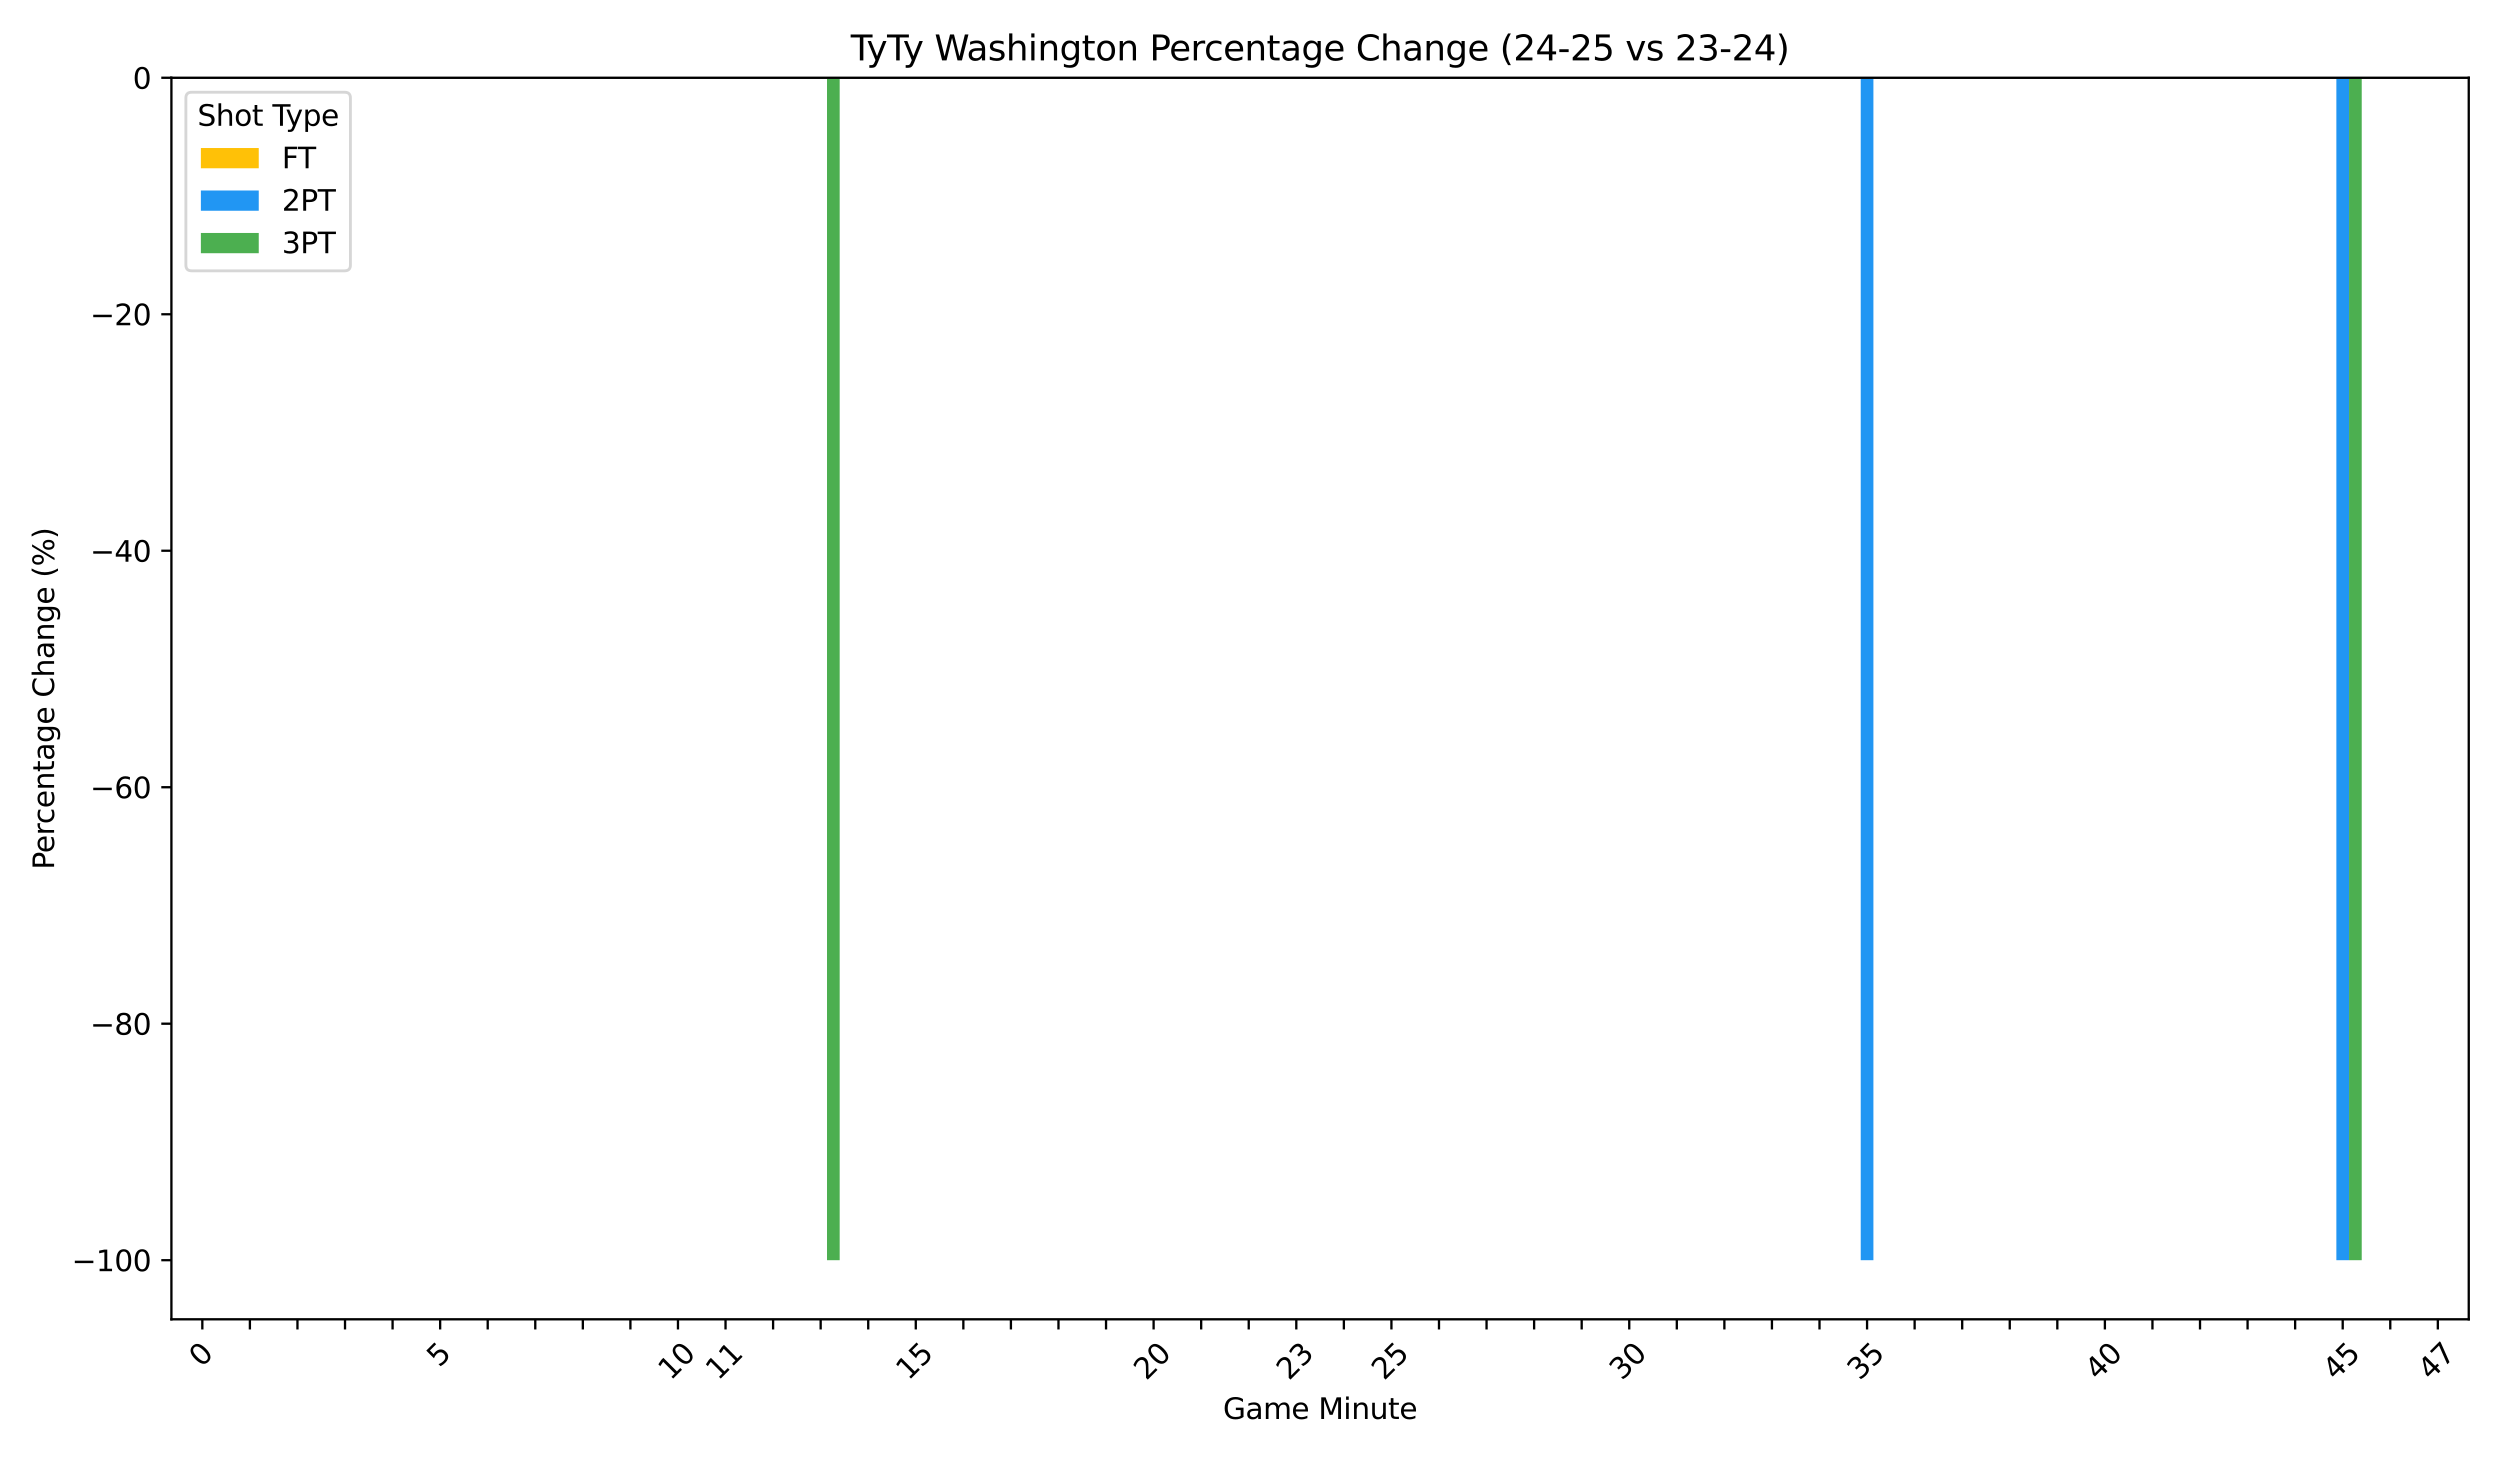 <?xml version="1.0" encoding="utf-8" standalone="no"?>
<!DOCTYPE svg PUBLIC "-//W3C//DTD SVG 1.1//EN"
  "http://www.w3.org/Graphics/SVG/1.1/DTD/svg11.dtd">
<svg xmlns:xlink="http://www.w3.org/1999/xlink" width="864pt" height="504pt" viewBox="0 0 864 504" xmlns="http://www.w3.org/2000/svg" version="1.1">
 <defs>
  <style type="text/css">*{stroke-linejoin: round; stroke-linecap: butt}</style>
 </defs>
 <g id="figure_1">
  <g id="patch_1">
   <path d="M 0 504 
L 864 504 
L 864 0 
L 0 0 
z
" style="fill: #ffffff"/>
  </g>
  <g id="axes_1">
   <g id="patch_2">
    <path d="M 59.24 455.956 
L 853.2 455.956 
L 853.2 26.88 
L 59.24 26.88 
z
" style="fill: #ffffff"/>
   </g>
   <g id="patch_3">
    <path d="M 63.35 26.88 
L 67.733 26.88 
L 67.733 26.88 
L 63.35 26.88 
z
" clip-path="url(#p1b4bd63cab)" style="fill: #ffc107"/>
   </g>
   <g id="patch_4">
    <path d="M 79.788 26.88 
L 84.171 26.88 
L 84.171 26.88 
L 79.788 26.88 
z
" clip-path="url(#p1b4bd63cab)" style="fill: #ffc107"/>
   </g>
   <g id="patch_5">
    <path d="M 96.226 26.88 
L 100.609 26.88 
L 100.609 26.88 
L 96.226 26.88 
z
" clip-path="url(#p1b4bd63cab)" style="fill: #ffc107"/>
   </g>
   <g id="patch_6">
    <path d="M 112.664 26.88 
L 117.047 26.88 
L 117.047 26.88 
L 112.664 26.88 
z
" clip-path="url(#p1b4bd63cab)" style="fill: #ffc107"/>
   </g>
   <g id="patch_7">
    <path d="M 129.102 26.88 
L 133.485 26.88 
L 133.485 26.88 
L 129.102 26.88 
z
" clip-path="url(#p1b4bd63cab)" style="fill: #ffc107"/>
   </g>
   <g id="patch_8">
    <path d="M 145.54 26.88 
L 149.923 26.88 
L 149.923 26.88 
L 145.54 26.88 
z
" clip-path="url(#p1b4bd63cab)" style="fill: #ffc107"/>
   </g>
   <g id="patch_9">
    <path d="M 161.978 26.88 
L 166.362 26.88 
L 166.362 26.88 
L 161.978 26.88 
z
" clip-path="url(#p1b4bd63cab)" style="fill: #ffc107"/>
   </g>
   <g id="patch_10">
    <path d="M 178.416 26.88 
L 182.8 26.88 
L 182.8 26.88 
L 178.416 26.88 
z
" clip-path="url(#p1b4bd63cab)" style="fill: #ffc107"/>
   </g>
   <g id="patch_11">
    <path d="M 194.854 26.88 
L 199.238 26.88 
L 199.238 26.88 
L 194.854 26.88 
z
" clip-path="url(#p1b4bd63cab)" style="fill: #ffc107"/>
   </g>
   <g id="patch_12">
    <path d="M 211.292 26.88 
L 215.676 26.88 
L 215.676 26.88 
L 211.292 26.88 
z
" clip-path="url(#p1b4bd63cab)" style="fill: #ffc107"/>
   </g>
   <g id="patch_13">
    <path d="M 227.73 26.88 
L 232.114 26.88 
L 232.114 26.88 
L 227.73 26.88 
z
" clip-path="url(#p1b4bd63cab)" style="fill: #ffc107"/>
   </g>
   <g id="patch_14">
    <path d="M 244.169 26.88 
L 248.552 26.88 
L 248.552 26.88 
L 244.169 26.88 
z
" clip-path="url(#p1b4bd63cab)" style="fill: #ffc107"/>
   </g>
   <g id="patch_15">
    <path d="M 260.607 26.88 
L 264.99 26.88 
L 264.99 26.88 
L 260.607 26.88 
z
" clip-path="url(#p1b4bd63cab)" style="fill: #ffc107"/>
   </g>
   <g id="patch_16">
    <path d="M 277.045 26.88 
L 281.428 26.88 
L 281.428 26.88 
L 277.045 26.88 
z
" clip-path="url(#p1b4bd63cab)" style="fill: #ffc107"/>
   </g>
   <g id="patch_17">
    <path d="M 293.483 26.88 
L 297.866 26.88 
L 297.866 26.88 
L 293.483 26.88 
z
" clip-path="url(#p1b4bd63cab)" style="fill: #ffc107"/>
   </g>
   <g id="patch_18">
    <path d="M 309.921 26.88 
L 314.304 26.88 
L 314.304 26.88 
L 309.921 26.88 
z
" clip-path="url(#p1b4bd63cab)" style="fill: #ffc107"/>
   </g>
   <g id="patch_19">
    <path d="M 326.359 26.88 
L 330.743 26.88 
L 330.743 26.88 
L 326.359 26.88 
z
" clip-path="url(#p1b4bd63cab)" style="fill: #ffc107"/>
   </g>
   <g id="patch_20">
    <path d="M 342.797 26.88 
L 347.181 26.88 
L 347.181 26.88 
L 342.797 26.88 
z
" clip-path="url(#p1b4bd63cab)" style="fill: #ffc107"/>
   </g>
   <g id="patch_21">
    <path d="M 359.235 26.88 
L 363.619 26.88 
L 363.619 26.88 
L 359.235 26.88 
z
" clip-path="url(#p1b4bd63cab)" style="fill: #ffc107"/>
   </g>
   <g id="patch_22">
    <path d="M 375.673 26.88 
L 380.057 26.88 
L 380.057 26.88 
L 375.673 26.88 
z
" clip-path="url(#p1b4bd63cab)" style="fill: #ffc107"/>
   </g>
   <g id="patch_23">
    <path d="M 392.111 26.88 
L 396.495 26.88 
L 396.495 26.88 
L 392.111 26.88 
z
" clip-path="url(#p1b4bd63cab)" style="fill: #ffc107"/>
   </g>
   <g id="patch_24">
    <path d="M 408.55 26.88 
L 412.933 26.88 
L 412.933 26.88 
L 408.55 26.88 
z
" clip-path="url(#p1b4bd63cab)" style="fill: #ffc107"/>
   </g>
   <g id="patch_25">
    <path d="M 424.988 26.88 
L 429.371 26.88 
L 429.371 26.88 
L 424.988 26.88 
z
" clip-path="url(#p1b4bd63cab)" style="fill: #ffc107"/>
   </g>
   <g id="patch_26">
    <path d="M 441.426 26.88 
L 445.809 26.88 
L 445.809 26.88 
L 441.426 26.88 
z
" clip-path="url(#p1b4bd63cab)" style="fill: #ffc107"/>
   </g>
   <g id="patch_27">
    <path d="M 457.864 26.88 
L 462.247 26.88 
L 462.247 26.88 
L 457.864 26.88 
z
" clip-path="url(#p1b4bd63cab)" style="fill: #ffc107"/>
   </g>
   <g id="patch_28">
    <path d="M 474.302 26.88 
L 478.685 26.88 
L 478.685 26.88 
L 474.302 26.88 
z
" clip-path="url(#p1b4bd63cab)" style="fill: #ffc107"/>
   </g>
   <g id="patch_29">
    <path d="M 490.74 26.88 
L 495.123 26.88 
L 495.123 26.88 
L 490.74 26.88 
z
" clip-path="url(#p1b4bd63cab)" style="fill: #ffc107"/>
   </g>
   <g id="patch_30">
    <path d="M 507.178 26.88 
L 511.562 26.88 
L 511.562 26.88 
L 507.178 26.88 
z
" clip-path="url(#p1b4bd63cab)" style="fill: #ffc107"/>
   </g>
   <g id="patch_31">
    <path d="M 523.616 26.88 
L 528 26.88 
L 528 26.88 
L 523.616 26.88 
z
" clip-path="url(#p1b4bd63cab)" style="fill: #ffc107"/>
   </g>
   <g id="patch_32">
    <path d="M 540.054 26.88 
L 544.438 26.88 
L 544.438 26.88 
L 540.054 26.88 
z
" clip-path="url(#p1b4bd63cab)" style="fill: #ffc107"/>
   </g>
   <g id="patch_33">
    <path d="M 556.492 26.88 
L 560.876 26.88 
L 560.876 26.88 
L 556.492 26.88 
z
" clip-path="url(#p1b4bd63cab)" style="fill: #ffc107"/>
   </g>
   <g id="patch_34">
    <path d="M 572.93 26.88 
L 577.314 26.88 
L 577.314 26.88 
L 572.93 26.88 
z
" clip-path="url(#p1b4bd63cab)" style="fill: #ffc107"/>
   </g>
   <g id="patch_35">
    <path d="M 589.369 26.88 
L 593.752 26.88 
L 593.752 26.88 
L 589.369 26.88 
z
" clip-path="url(#p1b4bd63cab)" style="fill: #ffc107"/>
   </g>
   <g id="patch_36">
    <path d="M 605.807 26.88 
L 610.19 26.88 
L 610.19 26.88 
L 605.807 26.88 
z
" clip-path="url(#p1b4bd63cab)" style="fill: #ffc107"/>
   </g>
   <g id="patch_37">
    <path d="M 622.245 26.88 
L 626.628 26.88 
L 626.628 26.88 
L 622.245 26.88 
z
" clip-path="url(#p1b4bd63cab)" style="fill: #ffc107"/>
   </g>
   <g id="patch_38">
    <path d="M 638.683 26.88 
L 643.066 26.88 
L 643.066 26.88 
L 638.683 26.88 
z
" clip-path="url(#p1b4bd63cab)" style="fill: #ffc107"/>
   </g>
   <g id="patch_39">
    <path d="M 655.121 26.88 
L 659.504 26.88 
L 659.504 26.88 
L 655.121 26.88 
z
" clip-path="url(#p1b4bd63cab)" style="fill: #ffc107"/>
   </g>
   <g id="patch_40">
    <path d="M 671.559 26.88 
L 675.943 26.88 
L 675.943 26.88 
L 671.559 26.88 
z
" clip-path="url(#p1b4bd63cab)" style="fill: #ffc107"/>
   </g>
   <g id="patch_41">
    <path d="M 687.997 26.88 
L 692.381 26.88 
L 692.381 26.88 
L 687.997 26.88 
z
" clip-path="url(#p1b4bd63cab)" style="fill: #ffc107"/>
   </g>
   <g id="patch_42">
    <path d="M 704.435 26.88 
L 708.819 26.88 
L 708.819 26.88 
L 704.435 26.88 
z
" clip-path="url(#p1b4bd63cab)" style="fill: #ffc107"/>
   </g>
   <g id="patch_43">
    <path d="M 720.873 26.88 
L 725.257 26.88 
L 725.257 26.88 
L 720.873 26.88 
z
" clip-path="url(#p1b4bd63cab)" style="fill: #ffc107"/>
   </g>
   <g id="patch_44">
    <path d="M 737.311 26.88 
L 741.695 26.88 
L 741.695 26.88 
L 737.311 26.88 
z
" clip-path="url(#p1b4bd63cab)" style="fill: #ffc107"/>
   </g>
   <g id="patch_45">
    <path d="M 753.75 26.88 
L 758.133 26.88 
L 758.133 26.88 
L 753.75 26.88 
z
" clip-path="url(#p1b4bd63cab)" style="fill: #ffc107"/>
   </g>
   <g id="patch_46">
    <path d="M 770.188 26.88 
L 774.571 26.88 
L 774.571 26.88 
L 770.188 26.88 
z
" clip-path="url(#p1b4bd63cab)" style="fill: #ffc107"/>
   </g>
   <g id="patch_47">
    <path d="M 786.626 26.88 
L 791.009 26.88 
L 791.009 26.88 
L 786.626 26.88 
z
" clip-path="url(#p1b4bd63cab)" style="fill: #ffc107"/>
   </g>
   <g id="patch_48">
    <path d="M 803.064 26.88 
L 807.447 26.88 
L 807.447 26.88 
L 803.064 26.88 
z
" clip-path="url(#p1b4bd63cab)" style="fill: #ffc107"/>
   </g>
   <g id="patch_49">
    <path d="M 819.502 26.88 
L 823.885 26.88 
L 823.885 26.88 
L 819.502 26.88 
z
" clip-path="url(#p1b4bd63cab)" style="fill: #ffc107"/>
   </g>
   <g id="patch_50">
    <path d="M 835.94 26.88 
L 840.323 26.88 
L 840.323 26.88 
L 835.94 26.88 
z
" clip-path="url(#p1b4bd63cab)" style="fill: #ffc107"/>
   </g>
   <g id="patch_51">
    <path d="M 67.733 26.88 
L 72.117 26.88 
L 72.117 26.88 
L 67.733 26.88 
z
" clip-path="url(#p1b4bd63cab)" style="fill: #2196f3"/>
   </g>
   <g id="patch_52">
    <path d="M 84.171 26.88 
L 88.555 26.88 
L 88.555 26.88 
L 84.171 26.88 
z
" clip-path="url(#p1b4bd63cab)" style="fill: #2196f3"/>
   </g>
   <g id="patch_53">
    <path d="M 100.609 26.88 
L 104.993 26.88 
L 104.993 26.88 
L 100.609 26.88 
z
" clip-path="url(#p1b4bd63cab)" style="fill: #2196f3"/>
   </g>
   <g id="patch_54">
    <path d="M 117.047 26.88 
L 121.431 26.88 
L 121.431 26.88 
L 117.047 26.88 
z
" clip-path="url(#p1b4bd63cab)" style="fill: #2196f3"/>
   </g>
   <g id="patch_55">
    <path d="M 133.485 26.88 
L 137.869 26.88 
L 137.869 26.88 
L 133.485 26.88 
z
" clip-path="url(#p1b4bd63cab)" style="fill: #2196f3"/>
   </g>
   <g id="patch_56">
    <path d="M 149.923 26.88 
L 154.307 26.88 
L 154.307 26.88 
L 149.923 26.88 
z
" clip-path="url(#p1b4bd63cab)" style="fill: #2196f3"/>
   </g>
   <g id="patch_57">
    <path d="M 166.362 26.88 
L 170.745 26.88 
L 170.745 26.88 
L 166.362 26.88 
z
" clip-path="url(#p1b4bd63cab)" style="fill: #2196f3"/>
   </g>
   <g id="patch_58">
    <path d="M 182.8 26.88 
L 187.183 26.88 
L 187.183 26.88 
L 182.8 26.88 
z
" clip-path="url(#p1b4bd63cab)" style="fill: #2196f3"/>
   </g>
   <g id="patch_59">
    <path d="M 199.238 26.88 
L 203.621 26.88 
L 203.621 26.88 
L 199.238 26.88 
z
" clip-path="url(#p1b4bd63cab)" style="fill: #2196f3"/>
   </g>
   <g id="patch_60">
    <path d="M 215.676 26.88 
L 220.059 26.88 
L 220.059 26.88 
L 215.676 26.88 
z
" clip-path="url(#p1b4bd63cab)" style="fill: #2196f3"/>
   </g>
   <g id="patch_61">
    <path d="M 232.114 26.88 
L 236.497 26.88 
L 236.497 26.88 
L 232.114 26.88 
z
" clip-path="url(#p1b4bd63cab)" style="fill: #2196f3"/>
   </g>
   <g id="patch_62">
    <path d="M 248.552 26.88 
L 252.936 26.88 
L 252.936 26.88 
L 248.552 26.88 
z
" clip-path="url(#p1b4bd63cab)" style="fill: #2196f3"/>
   </g>
   <g id="patch_63">
    <path d="M 264.99 26.88 
L 269.374 26.88 
L 269.374 26.88 
L 264.99 26.88 
z
" clip-path="url(#p1b4bd63cab)" style="fill: #2196f3"/>
   </g>
   <g id="patch_64">
    <path d="M 281.428 26.88 
L 285.812 26.88 
L 285.812 26.88 
L 281.428 26.88 
z
" clip-path="url(#p1b4bd63cab)" style="fill: #2196f3"/>
   </g>
   <g id="patch_65">
    <path d="M 297.866 26.88 
L 302.25 26.88 
L 302.25 26.88 
L 297.866 26.88 
z
" clip-path="url(#p1b4bd63cab)" style="fill: #2196f3"/>
   </g>
   <g id="patch_66">
    <path d="M 314.304 26.88 
L 318.688 26.88 
L 318.688 26.88 
L 314.304 26.88 
z
" clip-path="url(#p1b4bd63cab)" style="fill: #2196f3"/>
   </g>
   <g id="patch_67">
    <path d="M 330.743 26.88 
L 335.126 26.88 
L 335.126 26.88 
L 330.743 26.88 
z
" clip-path="url(#p1b4bd63cab)" style="fill: #2196f3"/>
   </g>
   <g id="patch_68">
    <path d="M 347.181 26.88 
L 351.564 26.88 
L 351.564 26.88 
L 347.181 26.88 
z
" clip-path="url(#p1b4bd63cab)" style="fill: #2196f3"/>
   </g>
   <g id="patch_69">
    <path d="M 363.619 26.88 
L 368.002 26.88 
L 368.002 26.88 
L 363.619 26.88 
z
" clip-path="url(#p1b4bd63cab)" style="fill: #2196f3"/>
   </g>
   <g id="patch_70">
    <path d="M 380.057 26.88 
L 384.44 26.88 
L 384.44 26.88 
L 380.057 26.88 
z
" clip-path="url(#p1b4bd63cab)" style="fill: #2196f3"/>
   </g>
   <g id="patch_71">
    <path d="M 396.495 26.88 
L 400.878 26.88 
L 400.878 26.88 
L 396.495 26.88 
z
" clip-path="url(#p1b4bd63cab)" style="fill: #2196f3"/>
   </g>
   <g id="patch_72">
    <path d="M 412.933 26.88 
L 417.317 26.88 
L 417.317 26.88 
L 412.933 26.88 
z
" clip-path="url(#p1b4bd63cab)" style="fill: #2196f3"/>
   </g>
   <g id="patch_73">
    <path d="M 429.371 26.88 
L 433.755 26.88 
L 433.755 26.88 
L 429.371 26.88 
z
" clip-path="url(#p1b4bd63cab)" style="fill: #2196f3"/>
   </g>
   <g id="patch_74">
    <path d="M 445.809 26.88 
L 450.193 26.88 
L 450.193 26.88 
L 445.809 26.88 
z
" clip-path="url(#p1b4bd63cab)" style="fill: #2196f3"/>
   </g>
   <g id="patch_75">
    <path d="M 462.247 26.88 
L 466.631 26.88 
L 466.631 26.88 
L 462.247 26.88 
z
" clip-path="url(#p1b4bd63cab)" style="fill: #2196f3"/>
   </g>
   <g id="patch_76">
    <path d="M 478.685 26.88 
L 483.069 26.88 
L 483.069 26.88 
L 478.685 26.88 
z
" clip-path="url(#p1b4bd63cab)" style="fill: #2196f3"/>
   </g>
   <g id="patch_77">
    <path d="M 495.123 26.88 
L 499.507 26.88 
L 499.507 26.88 
L 495.123 26.88 
z
" clip-path="url(#p1b4bd63cab)" style="fill: #2196f3"/>
   </g>
   <g id="patch_78">
    <path d="M 511.562 26.88 
L 515.945 26.88 
L 515.945 26.88 
L 511.562 26.88 
z
" clip-path="url(#p1b4bd63cab)" style="fill: #2196f3"/>
   </g>
   <g id="patch_79">
    <path d="M 528 26.88 
L 532.383 26.88 
L 532.383 26.88 
L 528 26.88 
z
" clip-path="url(#p1b4bd63cab)" style="fill: #2196f3"/>
   </g>
   <g id="patch_80">
    <path d="M 544.438 26.88 
L 548.821 26.88 
L 548.821 26.88 
L 544.438 26.88 
z
" clip-path="url(#p1b4bd63cab)" style="fill: #2196f3"/>
   </g>
   <g id="patch_81">
    <path d="M 560.876 26.88 
L 565.259 26.88 
L 565.259 26.88 
L 560.876 26.88 
z
" clip-path="url(#p1b4bd63cab)" style="fill: #2196f3"/>
   </g>
   <g id="patch_82">
    <path d="M 577.314 26.88 
L 581.697 26.88 
L 581.697 26.88 
L 577.314 26.88 
z
" clip-path="url(#p1b4bd63cab)" style="fill: #2196f3"/>
   </g>
   <g id="patch_83">
    <path d="M 593.752 26.88 
L 598.136 26.88 
L 598.136 26.88 
L 593.752 26.88 
z
" clip-path="url(#p1b4bd63cab)" style="fill: #2196f3"/>
   </g>
   <g id="patch_84">
    <path d="M 610.19 26.88 
L 614.574 26.88 
L 614.574 26.88 
L 610.19 26.88 
z
" clip-path="url(#p1b4bd63cab)" style="fill: #2196f3"/>
   </g>
   <g id="patch_85">
    <path d="M 626.628 26.88 
L 631.012 26.88 
L 631.012 26.88 
L 626.628 26.88 
z
" clip-path="url(#p1b4bd63cab)" style="fill: #2196f3"/>
   </g>
   <g id="patch_86">
    <path d="M 643.066 26.88 
L 647.45 26.88 
L 647.45 435.523 
L 643.066 435.523 
z
" clip-path="url(#p1b4bd63cab)" style="fill: #2196f3"/>
   </g>
   <g id="patch_87">
    <path d="M 659.504 26.88 
L 663.888 26.88 
L 663.888 26.88 
L 659.504 26.88 
z
" clip-path="url(#p1b4bd63cab)" style="fill: #2196f3"/>
   </g>
   <g id="patch_88">
    <path d="M 675.943 26.88 
L 680.326 26.88 
L 680.326 26.88 
L 675.943 26.88 
z
" clip-path="url(#p1b4bd63cab)" style="fill: #2196f3"/>
   </g>
   <g id="patch_89">
    <path d="M 692.381 26.88 
L 696.764 26.88 
L 696.764 26.88 
L 692.381 26.88 
z
" clip-path="url(#p1b4bd63cab)" style="fill: #2196f3"/>
   </g>
   <g id="patch_90">
    <path d="M 708.819 26.88 
L 713.202 26.88 
L 713.202 26.88 
L 708.819 26.88 
z
" clip-path="url(#p1b4bd63cab)" style="fill: #2196f3"/>
   </g>
   <g id="patch_91">
    <path d="M 725.257 26.88 
L 729.64 26.88 
L 729.64 26.88 
L 725.257 26.88 
z
" clip-path="url(#p1b4bd63cab)" style="fill: #2196f3"/>
   </g>
   <g id="patch_92">
    <path d="M 741.695 26.88 
L 746.078 26.88 
L 746.078 26.88 
L 741.695 26.88 
z
" clip-path="url(#p1b4bd63cab)" style="fill: #2196f3"/>
   </g>
   <g id="patch_93">
    <path d="M 758.133 26.88 
L 762.517 26.88 
L 762.517 26.88 
L 758.133 26.88 
z
" clip-path="url(#p1b4bd63cab)" style="fill: #2196f3"/>
   </g>
   <g id="patch_94">
    <path d="M 774.571 26.88 
L 778.955 26.88 
L 778.955 26.88 
L 774.571 26.88 
z
" clip-path="url(#p1b4bd63cab)" style="fill: #2196f3"/>
   </g>
   <g id="patch_95">
    <path d="M 791.009 26.88 
L 795.393 26.88 
L 795.393 26.88 
L 791.009 26.88 
z
" clip-path="url(#p1b4bd63cab)" style="fill: #2196f3"/>
   </g>
   <g id="patch_96">
    <path d="M 807.447 26.88 
L 811.831 26.88 
L 811.831 435.523 
L 807.447 435.523 
z
" clip-path="url(#p1b4bd63cab)" style="fill: #2196f3"/>
   </g>
   <g id="patch_97">
    <path d="M 823.885 26.88 
L 828.269 26.88 
L 828.269 26.88 
L 823.885 26.88 
z
" clip-path="url(#p1b4bd63cab)" style="fill: #2196f3"/>
   </g>
   <g id="patch_98">
    <path d="M 840.323 26.88 
L 844.707 26.88 
L 844.707 26.88 
L 840.323 26.88 
z
" clip-path="url(#p1b4bd63cab)" style="fill: #2196f3"/>
   </g>
   <g id="patch_99">
    <path d="M 72.117 26.88 
L 76.5 26.88 
L 76.5 26.88 
L 72.117 26.88 
z
" clip-path="url(#p1b4bd63cab)" style="fill: #4caf50"/>
   </g>
   <g id="patch_100">
    <path d="M 88.555 26.88 
L 92.938 26.88 
L 92.938 26.88 
L 88.555 26.88 
z
" clip-path="url(#p1b4bd63cab)" style="fill: #4caf50"/>
   </g>
   <g id="patch_101">
    <path d="M 104.993 26.88 
L 109.376 26.88 
L 109.376 26.88 
L 104.993 26.88 
z
" clip-path="url(#p1b4bd63cab)" style="fill: #4caf50"/>
   </g>
   <g id="patch_102">
    <path d="M 121.431 26.88 
L 125.814 26.88 
L 125.814 26.88 
L 121.431 26.88 
z
" clip-path="url(#p1b4bd63cab)" style="fill: #4caf50"/>
   </g>
   <g id="patch_103">
    <path d="M 137.869 26.88 
L 142.252 26.88 
L 142.252 26.88 
L 137.869 26.88 
z
" clip-path="url(#p1b4bd63cab)" style="fill: #4caf50"/>
   </g>
   <g id="patch_104">
    <path d="M 154.307 26.88 
L 158.69 26.88 
L 158.69 26.88 
L 154.307 26.88 
z
" clip-path="url(#p1b4bd63cab)" style="fill: #4caf50"/>
   </g>
   <g id="patch_105">
    <path d="M 170.745 26.88 
L 175.129 26.88 
L 175.129 26.88 
L 170.745 26.88 
z
" clip-path="url(#p1b4bd63cab)" style="fill: #4caf50"/>
   </g>
   <g id="patch_106">
    <path d="M 187.183 26.88 
L 191.567 26.88 
L 191.567 26.88 
L 187.183 26.88 
z
" clip-path="url(#p1b4bd63cab)" style="fill: #4caf50"/>
   </g>
   <g id="patch_107">
    <path d="M 203.621 26.88 
L 208.005 26.88 
L 208.005 26.88 
L 203.621 26.88 
z
" clip-path="url(#p1b4bd63cab)" style="fill: #4caf50"/>
   </g>
   <g id="patch_108">
    <path d="M 220.059 26.88 
L 224.443 26.88 
L 224.443 26.88 
L 220.059 26.88 
z
" clip-path="url(#p1b4bd63cab)" style="fill: #4caf50"/>
   </g>
   <g id="patch_109">
    <path d="M 236.497 26.88 
L 240.881 26.88 
L 240.881 26.88 
L 236.497 26.88 
z
" clip-path="url(#p1b4bd63cab)" style="fill: #4caf50"/>
   </g>
   <g id="patch_110">
    <path d="M 252.936 26.88 
L 257.319 26.88 
L 257.319 26.88 
L 252.936 26.88 
z
" clip-path="url(#p1b4bd63cab)" style="fill: #4caf50"/>
   </g>
   <g id="patch_111">
    <path d="M 269.374 26.88 
L 273.757 26.88 
L 273.757 26.88 
L 269.374 26.88 
z
" clip-path="url(#p1b4bd63cab)" style="fill: #4caf50"/>
   </g>
   <g id="patch_112">
    <path d="M 285.812 26.88 
L 290.195 26.88 
L 290.195 435.523 
L 285.812 435.523 
z
" clip-path="url(#p1b4bd63cab)" style="fill: #4caf50"/>
   </g>
   <g id="patch_113">
    <path d="M 302.25 26.88 
L 306.633 26.88 
L 306.633 26.88 
L 302.25 26.88 
z
" clip-path="url(#p1b4bd63cab)" style="fill: #4caf50"/>
   </g>
   <g id="patch_114">
    <path d="M 318.688 26.88 
L 323.071 26.88 
L 323.071 26.88 
L 318.688 26.88 
z
" clip-path="url(#p1b4bd63cab)" style="fill: #4caf50"/>
   </g>
   <g id="patch_115">
    <path d="M 335.126 26.88 
L 339.51 26.88 
L 339.51 26.88 
L 335.126 26.88 
z
" clip-path="url(#p1b4bd63cab)" style="fill: #4caf50"/>
   </g>
   <g id="patch_116">
    <path d="M 351.564 26.88 
L 355.948 26.88 
L 355.948 26.88 
L 351.564 26.88 
z
" clip-path="url(#p1b4bd63cab)" style="fill: #4caf50"/>
   </g>
   <g id="patch_117">
    <path d="M 368.002 26.88 
L 372.386 26.88 
L 372.386 26.88 
L 368.002 26.88 
z
" clip-path="url(#p1b4bd63cab)" style="fill: #4caf50"/>
   </g>
   <g id="patch_118">
    <path d="M 384.44 26.88 
L 388.824 26.88 
L 388.824 26.88 
L 384.44 26.88 
z
" clip-path="url(#p1b4bd63cab)" style="fill: #4caf50"/>
   </g>
   <g id="patch_119">
    <path d="M 400.878 26.88 
L 405.262 26.88 
L 405.262 26.88 
L 400.878 26.88 
z
" clip-path="url(#p1b4bd63cab)" style="fill: #4caf50"/>
   </g>
   <g id="patch_120">
    <path d="M 417.317 26.88 
L 421.7 26.88 
L 421.7 26.88 
L 417.317 26.88 
z
" clip-path="url(#p1b4bd63cab)" style="fill: #4caf50"/>
   </g>
   <g id="patch_121">
    <path d="M 433.755 26.88 
L 438.138 26.88 
L 438.138 26.88 
L 433.755 26.88 
z
" clip-path="url(#p1b4bd63cab)" style="fill: #4caf50"/>
   </g>
   <g id="patch_122">
    <path d="M 450.193 26.88 
L 454.576 26.88 
L 454.576 26.88 
L 450.193 26.88 
z
" clip-path="url(#p1b4bd63cab)" style="fill: #4caf50"/>
   </g>
   <g id="patch_123">
    <path d="M 466.631 26.88 
L 471.014 26.88 
L 471.014 26.88 
L 466.631 26.88 
z
" clip-path="url(#p1b4bd63cab)" style="fill: #4caf50"/>
   </g>
   <g id="patch_124">
    <path d="M 483.069 26.88 
L 487.452 26.88 
L 487.452 26.88 
L 483.069 26.88 
z
" clip-path="url(#p1b4bd63cab)" style="fill: #4caf50"/>
   </g>
   <g id="patch_125">
    <path d="M 499.507 26.88 
L 503.89 26.88 
L 503.89 26.88 
L 499.507 26.88 
z
" clip-path="url(#p1b4bd63cab)" style="fill: #4caf50"/>
   </g>
   <g id="patch_126">
    <path d="M 515.945 26.88 
L 520.329 26.88 
L 520.329 26.88 
L 515.945 26.88 
z
" clip-path="url(#p1b4bd63cab)" style="fill: #4caf50"/>
   </g>
   <g id="patch_127">
    <path d="M 532.383 26.88 
L 536.767 26.88 
L 536.767 26.88 
L 532.383 26.88 
z
" clip-path="url(#p1b4bd63cab)" style="fill: #4caf50"/>
   </g>
   <g id="patch_128">
    <path d="M 548.821 26.88 
L 553.205 26.88 
L 553.205 26.88 
L 548.821 26.88 
z
" clip-path="url(#p1b4bd63cab)" style="fill: #4caf50"/>
   </g>
   <g id="patch_129">
    <path d="M 565.259 26.88 
L 569.643 26.88 
L 569.643 26.88 
L 565.259 26.88 
z
" clip-path="url(#p1b4bd63cab)" style="fill: #4caf50"/>
   </g>
   <g id="patch_130">
    <path d="M 581.697 26.88 
L 586.081 26.88 
L 586.081 26.88 
L 581.697 26.88 
z
" clip-path="url(#p1b4bd63cab)" style="fill: #4caf50"/>
   </g>
   <g id="patch_131">
    <path d="M 598.136 26.88 
L 602.519 26.88 
L 602.519 26.88 
L 598.136 26.88 
z
" clip-path="url(#p1b4bd63cab)" style="fill: #4caf50"/>
   </g>
   <g id="patch_132">
    <path d="M 614.574 26.88 
L 618.957 26.88 
L 618.957 26.88 
L 614.574 26.88 
z
" clip-path="url(#p1b4bd63cab)" style="fill: #4caf50"/>
   </g>
   <g id="patch_133">
    <path d="M 631.012 26.88 
L 635.395 26.88 
L 635.395 26.88 
L 631.012 26.88 
z
" clip-path="url(#p1b4bd63cab)" style="fill: #4caf50"/>
   </g>
   <g id="patch_134">
    <path d="M 647.45 26.88 
L 651.833 26.88 
L 651.833 26.88 
L 647.45 26.88 
z
" clip-path="url(#p1b4bd63cab)" style="fill: #4caf50"/>
   </g>
   <g id="patch_135">
    <path d="M 663.888 26.88 
L 668.271 26.88 
L 668.271 26.88 
L 663.888 26.88 
z
" clip-path="url(#p1b4bd63cab)" style="fill: #4caf50"/>
   </g>
   <g id="patch_136">
    <path d="M 680.326 26.88 
L 684.71 26.88 
L 684.71 26.88 
L 680.326 26.88 
z
" clip-path="url(#p1b4bd63cab)" style="fill: #4caf50"/>
   </g>
   <g id="patch_137">
    <path d="M 696.764 26.88 
L 701.148 26.88 
L 701.148 26.88 
L 696.764 26.88 
z
" clip-path="url(#p1b4bd63cab)" style="fill: #4caf50"/>
   </g>
   <g id="patch_138">
    <path d="M 713.202 26.88 
L 717.586 26.88 
L 717.586 26.88 
L 713.202 26.88 
z
" clip-path="url(#p1b4bd63cab)" style="fill: #4caf50"/>
   </g>
   <g id="patch_139">
    <path d="M 729.64 26.88 
L 734.024 26.88 
L 734.024 26.88 
L 729.64 26.88 
z
" clip-path="url(#p1b4bd63cab)" style="fill: #4caf50"/>
   </g>
   <g id="patch_140">
    <path d="M 746.078 26.88 
L 750.462 26.88 
L 750.462 26.88 
L 746.078 26.88 
z
" clip-path="url(#p1b4bd63cab)" style="fill: #4caf50"/>
   </g>
   <g id="patch_141">
    <path d="M 762.517 26.88 
L 766.9 26.88 
L 766.9 26.88 
L 762.517 26.88 
z
" clip-path="url(#p1b4bd63cab)" style="fill: #4caf50"/>
   </g>
   <g id="patch_142">
    <path d="M 778.955 26.88 
L 783.338 26.88 
L 783.338 26.88 
L 778.955 26.88 
z
" clip-path="url(#p1b4bd63cab)" style="fill: #4caf50"/>
   </g>
   <g id="patch_143">
    <path d="M 795.393 26.88 
L 799.776 26.88 
L 799.776 26.88 
L 795.393 26.88 
z
" clip-path="url(#p1b4bd63cab)" style="fill: #4caf50"/>
   </g>
   <g id="patch_144">
    <path d="M 811.831 26.88 
L 816.214 26.88 
L 816.214 435.523 
L 811.831 435.523 
z
" clip-path="url(#p1b4bd63cab)" style="fill: #4caf50"/>
   </g>
   <g id="patch_145">
    <path d="M 828.269 26.88 
L 832.652 26.88 
L 832.652 26.88 
L 828.269 26.88 
z
" clip-path="url(#p1b4bd63cab)" style="fill: #4caf50"/>
   </g>
   <g id="patch_146">
    <path d="M 844.707 26.88 
L 849.09 26.88 
L 849.09 26.88 
L 844.707 26.88 
z
" clip-path="url(#p1b4bd63cab)" style="fill: #4caf50"/>
   </g>
   <g id="matplotlib.axis_1">
    <g id="xtick_1">
     <g id="line2d_1">
      <defs>
       <path id="m510cca8ca4" d="M 0 0 
L 0 3.5 
" style="stroke: #000000; stroke-width: 0.8"/>
      </defs>
      <g>
       <use xlink:href="#m510cca8ca4" x="69.925" y="455.956" style="stroke: #000000; stroke-width: 0.8"/>
      </g>
     </g>
     <g id="text_1">
      <!-- 0 -->
      <g transform="translate(69.626 472.827) rotate(-45) scale(0.1 -0.1)">
       <defs>
        <path id="DejaVuSans-30" d="M 2034 4250 
Q 1547 4250 1301 3770 
Q 1056 3291 1056 2328 
Q 1056 1369 1301 889 
Q 1547 409 2034 409 
Q 2525 409 2770 889 
Q 3016 1369 3016 2328 
Q 3016 3291 2770 3770 
Q 2525 4250 2034 4250 
z
M 2034 4750 
Q 2819 4750 3233 4129 
Q 3647 3509 3647 2328 
Q 3647 1150 3233 529 
Q 2819 -91 2034 -91 
Q 1250 -91 836 529 
Q 422 1150 422 2328 
Q 422 3509 836 4129 
Q 1250 4750 2034 4750 
z
" transform="scale(0.016)"/>
       </defs>
       <use xlink:href="#DejaVuSans-30"/>
      </g>
     </g>
    </g>
    <g id="xtick_2">
     <g id="line2d_2">
      <g>
       <use xlink:href="#m510cca8ca4" x="86.363" y="455.956" style="stroke: #000000; stroke-width: 0.8"/>
      </g>
     </g>
    </g>
    <g id="xtick_3">
     <g id="line2d_3">
      <g>
       <use xlink:href="#m510cca8ca4" x="102.801" y="455.956" style="stroke: #000000; stroke-width: 0.8"/>
      </g>
     </g>
    </g>
    <g id="xtick_4">
     <g id="line2d_4">
      <g>
       <use xlink:href="#m510cca8ca4" x="119.239" y="455.956" style="stroke: #000000; stroke-width: 0.8"/>
      </g>
     </g>
    </g>
    <g id="xtick_5">
     <g id="line2d_5">
      <g>
       <use xlink:href="#m510cca8ca4" x="135.677" y="455.956" style="stroke: #000000; stroke-width: 0.8"/>
      </g>
     </g>
    </g>
    <g id="xtick_6">
     <g id="line2d_6">
      <g>
       <use xlink:href="#m510cca8ca4" x="152.115" y="455.956" style="stroke: #000000; stroke-width: 0.8"/>
      </g>
     </g>
     <g id="text_2">
      <!-- 5 -->
      <g transform="translate(151.817 472.827) rotate(-45) scale(0.1 -0.1)">
       <defs>
        <path id="DejaVuSans-35" d="M 691 4666 
L 3169 4666 
L 3169 4134 
L 1269 4134 
L 1269 2991 
Q 1406 3038 1543 3061 
Q 1681 3084 1819 3084 
Q 2600 3084 3056 2656 
Q 3513 2228 3513 1497 
Q 3513 744 3044 326 
Q 2575 -91 1722 -91 
Q 1428 -91 1123 -41 
Q 819 9 494 109 
L 494 744 
Q 775 591 1075 516 
Q 1375 441 1709 441 
Q 2250 441 2565 725 
Q 2881 1009 2881 1497 
Q 2881 1984 2565 2268 
Q 2250 2553 1709 2553 
Q 1456 2553 1204 2497 
Q 953 2441 691 2322 
L 691 4666 
z
" transform="scale(0.016)"/>
       </defs>
       <use xlink:href="#DejaVuSans-35"/>
      </g>
     </g>
    </g>
    <g id="xtick_7">
     <g id="line2d_7">
      <g>
       <use xlink:href="#m510cca8ca4" x="168.553" y="455.956" style="stroke: #000000; stroke-width: 0.8"/>
      </g>
     </g>
    </g>
    <g id="xtick_8">
     <g id="line2d_8">
      <g>
       <use xlink:href="#m510cca8ca4" x="184.991" y="455.956" style="stroke: #000000; stroke-width: 0.8"/>
      </g>
     </g>
    </g>
    <g id="xtick_9">
     <g id="line2d_9">
      <g>
       <use xlink:href="#m510cca8ca4" x="201.43" y="455.956" style="stroke: #000000; stroke-width: 0.8"/>
      </g>
     </g>
    </g>
    <g id="xtick_10">
     <g id="line2d_10">
      <g>
       <use xlink:href="#m510cca8ca4" x="217.868" y="455.956" style="stroke: #000000; stroke-width: 0.8"/>
      </g>
     </g>
    </g>
    <g id="xtick_11">
     <g id="line2d_11">
      <g>
       <use xlink:href="#m510cca8ca4" x="234.306" y="455.956" style="stroke: #000000; stroke-width: 0.8"/>
      </g>
     </g>
     <g id="text_3">
      <!-- 10 -->
      <g transform="translate(231.758 477.326) rotate(-45) scale(0.1 -0.1)">
       <defs>
        <path id="DejaVuSans-31" d="M 794 531 
L 1825 531 
L 1825 4091 
L 703 3866 
L 703 4441 
L 1819 4666 
L 2450 4666 
L 2450 531 
L 3481 531 
L 3481 0 
L 794 0 
L 794 531 
z
" transform="scale(0.016)"/>
       </defs>
       <use xlink:href="#DejaVuSans-31"/>
       <use xlink:href="#DejaVuSans-30" transform="translate(63.623 0)"/>
      </g>
     </g>
    </g>
    <g id="xtick_12">
     <g id="line2d_12">
      <g>
       <use xlink:href="#m510cca8ca4" x="250.744" y="455.956" style="stroke: #000000; stroke-width: 0.8"/>
      </g>
     </g>
     <g id="text_4">
      <!-- 11 -->
      <g transform="translate(248.196 477.326) rotate(-45) scale(0.1 -0.1)">
       <use xlink:href="#DejaVuSans-31"/>
       <use xlink:href="#DejaVuSans-31" transform="translate(63.623 0)"/>
      </g>
     </g>
    </g>
    <g id="xtick_13">
     <g id="line2d_13">
      <g>
       <use xlink:href="#m510cca8ca4" x="267.182" y="455.956" style="stroke: #000000; stroke-width: 0.8"/>
      </g>
     </g>
    </g>
    <g id="xtick_14">
     <g id="line2d_14">
      <g>
       <use xlink:href="#m510cca8ca4" x="283.62" y="455.956" style="stroke: #000000; stroke-width: 0.8"/>
      </g>
     </g>
    </g>
    <g id="xtick_15">
     <g id="line2d_15">
      <g>
       <use xlink:href="#m510cca8ca4" x="300.058" y="455.956" style="stroke: #000000; stroke-width: 0.8"/>
      </g>
     </g>
    </g>
    <g id="xtick_16">
     <g id="line2d_16">
      <g>
       <use xlink:href="#m510cca8ca4" x="316.496" y="455.956" style="stroke: #000000; stroke-width: 0.8"/>
      </g>
     </g>
     <g id="text_5">
      <!-- 15 -->
      <g transform="translate(313.948 477.326) rotate(-45) scale(0.1 -0.1)">
       <use xlink:href="#DejaVuSans-31"/>
       <use xlink:href="#DejaVuSans-35" transform="translate(63.623 0)"/>
      </g>
     </g>
    </g>
    <g id="xtick_17">
     <g id="line2d_17">
      <g>
       <use xlink:href="#m510cca8ca4" x="332.934" y="455.956" style="stroke: #000000; stroke-width: 0.8"/>
      </g>
     </g>
    </g>
    <g id="xtick_18">
     <g id="line2d_18">
      <g>
       <use xlink:href="#m510cca8ca4" x="349.372" y="455.956" style="stroke: #000000; stroke-width: 0.8"/>
      </g>
     </g>
    </g>
    <g id="xtick_19">
     <g id="line2d_19">
      <g>
       <use xlink:href="#m510cca8ca4" x="365.81" y="455.956" style="stroke: #000000; stroke-width: 0.8"/>
      </g>
     </g>
    </g>
    <g id="xtick_20">
     <g id="line2d_20">
      <g>
       <use xlink:href="#m510cca8ca4" x="382.249" y="455.956" style="stroke: #000000; stroke-width: 0.8"/>
      </g>
     </g>
    </g>
    <g id="xtick_21">
     <g id="line2d_21">
      <g>
       <use xlink:href="#m510cca8ca4" x="398.687" y="455.956" style="stroke: #000000; stroke-width: 0.8"/>
      </g>
     </g>
     <g id="text_6">
      <!-- 20 -->
      <g transform="translate(396.139 477.326) rotate(-45) scale(0.1 -0.1)">
       <defs>
        <path id="DejaVuSans-32" d="M 1228 531 
L 3431 531 
L 3431 0 
L 469 0 
L 469 531 
Q 828 903 1448 1529 
Q 2069 2156 2228 2338 
Q 2531 2678 2651 2914 
Q 2772 3150 2772 3378 
Q 2772 3750 2511 3984 
Q 2250 4219 1831 4219 
Q 1534 4219 1204 4116 
Q 875 4013 500 3803 
L 500 4441 
Q 881 4594 1212 4672 
Q 1544 4750 1819 4750 
Q 2544 4750 2975 4387 
Q 3406 4025 3406 3419 
Q 3406 3131 3298 2873 
Q 3191 2616 2906 2266 
Q 2828 2175 2409 1742 
Q 1991 1309 1228 531 
z
" transform="scale(0.016)"/>
       </defs>
       <use xlink:href="#DejaVuSans-32"/>
       <use xlink:href="#DejaVuSans-30" transform="translate(63.623 0)"/>
      </g>
     </g>
    </g>
    <g id="xtick_22">
     <g id="line2d_22">
      <g>
       <use xlink:href="#m510cca8ca4" x="415.125" y="455.956" style="stroke: #000000; stroke-width: 0.8"/>
      </g>
     </g>
    </g>
    <g id="xtick_23">
     <g id="line2d_23">
      <g>
       <use xlink:href="#m510cca8ca4" x="431.563" y="455.956" style="stroke: #000000; stroke-width: 0.8"/>
      </g>
     </g>
    </g>
    <g id="xtick_24">
     <g id="line2d_24">
      <g>
       <use xlink:href="#m510cca8ca4" x="448.001" y="455.956" style="stroke: #000000; stroke-width: 0.8"/>
      </g>
     </g>
     <g id="text_7">
      <!-- 23 -->
      <g transform="translate(445.453 477.326) rotate(-45) scale(0.1 -0.1)">
       <defs>
        <path id="DejaVuSans-33" d="M 2597 2516 
Q 3050 2419 3304 2112 
Q 3559 1806 3559 1356 
Q 3559 666 3084 287 
Q 2609 -91 1734 -91 
Q 1441 -91 1130 -33 
Q 819 25 488 141 
L 488 750 
Q 750 597 1062 519 
Q 1375 441 1716 441 
Q 2309 441 2620 675 
Q 2931 909 2931 1356 
Q 2931 1769 2642 2001 
Q 2353 2234 1838 2234 
L 1294 2234 
L 1294 2753 
L 1863 2753 
Q 2328 2753 2575 2939 
Q 2822 3125 2822 3475 
Q 2822 3834 2567 4026 
Q 2313 4219 1838 4219 
Q 1578 4219 1281 4162 
Q 984 4106 628 3988 
L 628 4550 
Q 988 4650 1302 4700 
Q 1616 4750 1894 4750 
Q 2613 4750 3031 4423 
Q 3450 4097 3450 3541 
Q 3450 3153 3228 2886 
Q 3006 2619 2597 2516 
z
" transform="scale(0.016)"/>
       </defs>
       <use xlink:href="#DejaVuSans-32"/>
       <use xlink:href="#DejaVuSans-33" transform="translate(63.623 0)"/>
      </g>
     </g>
    </g>
    <g id="xtick_25">
     <g id="line2d_25">
      <g>
       <use xlink:href="#m510cca8ca4" x="464.439" y="455.956" style="stroke: #000000; stroke-width: 0.8"/>
      </g>
     </g>
    </g>
    <g id="xtick_26">
     <g id="line2d_26">
      <g>
       <use xlink:href="#m510cca8ca4" x="480.877" y="455.956" style="stroke: #000000; stroke-width: 0.8"/>
      </g>
     </g>
     <g id="text_8">
      <!-- 25 -->
      <g transform="translate(478.329 477.326) rotate(-45) scale(0.1 -0.1)">
       <use xlink:href="#DejaVuSans-32"/>
       <use xlink:href="#DejaVuSans-35" transform="translate(63.623 0)"/>
      </g>
     </g>
    </g>
    <g id="xtick_27">
     <g id="line2d_27">
      <g>
       <use xlink:href="#m510cca8ca4" x="497.315" y="455.956" style="stroke: #000000; stroke-width: 0.8"/>
      </g>
     </g>
    </g>
    <g id="xtick_28">
     <g id="line2d_28">
      <g>
       <use xlink:href="#m510cca8ca4" x="513.753" y="455.956" style="stroke: #000000; stroke-width: 0.8"/>
      </g>
     </g>
    </g>
    <g id="xtick_29">
     <g id="line2d_29">
      <g>
       <use xlink:href="#m510cca8ca4" x="530.191" y="455.956" style="stroke: #000000; stroke-width: 0.8"/>
      </g>
     </g>
    </g>
    <g id="xtick_30">
     <g id="line2d_30">
      <g>
       <use xlink:href="#m510cca8ca4" x="546.63" y="455.956" style="stroke: #000000; stroke-width: 0.8"/>
      </g>
     </g>
    </g>
    <g id="xtick_31">
     <g id="line2d_31">
      <g>
       <use xlink:href="#m510cca8ca4" x="563.068" y="455.956" style="stroke: #000000; stroke-width: 0.8"/>
      </g>
     </g>
     <g id="text_9">
      <!-- 30 -->
      <g transform="translate(560.52 477.326) rotate(-45) scale(0.1 -0.1)">
       <use xlink:href="#DejaVuSans-33"/>
       <use xlink:href="#DejaVuSans-30" transform="translate(63.623 0)"/>
      </g>
     </g>
    </g>
    <g id="xtick_32">
     <g id="line2d_32">
      <g>
       <use xlink:href="#m510cca8ca4" x="579.506" y="455.956" style="stroke: #000000; stroke-width: 0.8"/>
      </g>
     </g>
    </g>
    <g id="xtick_33">
     <g id="line2d_33">
      <g>
       <use xlink:href="#m510cca8ca4" x="595.944" y="455.956" style="stroke: #000000; stroke-width: 0.8"/>
      </g>
     </g>
    </g>
    <g id="xtick_34">
     <g id="line2d_34">
      <g>
       <use xlink:href="#m510cca8ca4" x="612.382" y="455.956" style="stroke: #000000; stroke-width: 0.8"/>
      </g>
     </g>
    </g>
    <g id="xtick_35">
     <g id="line2d_35">
      <g>
       <use xlink:href="#m510cca8ca4" x="628.82" y="455.956" style="stroke: #000000; stroke-width: 0.8"/>
      </g>
     </g>
    </g>
    <g id="xtick_36">
     <g id="line2d_36">
      <g>
       <use xlink:href="#m510cca8ca4" x="645.258" y="455.956" style="stroke: #000000; stroke-width: 0.8"/>
      </g>
     </g>
     <g id="text_10">
      <!-- 35 -->
      <g transform="translate(642.71 477.326) rotate(-45) scale(0.1 -0.1)">
       <use xlink:href="#DejaVuSans-33"/>
       <use xlink:href="#DejaVuSans-35" transform="translate(63.623 0)"/>
      </g>
     </g>
    </g>
    <g id="xtick_37">
     <g id="line2d_37">
      <g>
       <use xlink:href="#m510cca8ca4" x="661.696" y="455.956" style="stroke: #000000; stroke-width: 0.8"/>
      </g>
     </g>
    </g>
    <g id="xtick_38">
     <g id="line2d_38">
      <g>
       <use xlink:href="#m510cca8ca4" x="678.134" y="455.956" style="stroke: #000000; stroke-width: 0.8"/>
      </g>
     </g>
    </g>
    <g id="xtick_39">
     <g id="line2d_39">
      <g>
       <use xlink:href="#m510cca8ca4" x="694.572" y="455.956" style="stroke: #000000; stroke-width: 0.8"/>
      </g>
     </g>
    </g>
    <g id="xtick_40">
     <g id="line2d_40">
      <g>
       <use xlink:href="#m510cca8ca4" x="711.01" y="455.956" style="stroke: #000000; stroke-width: 0.8"/>
      </g>
     </g>
    </g>
    <g id="xtick_41">
     <g id="line2d_41">
      <g>
       <use xlink:href="#m510cca8ca4" x="727.449" y="455.956" style="stroke: #000000; stroke-width: 0.8"/>
      </g>
     </g>
     <g id="text_11">
      <!-- 40 -->
      <g transform="translate(724.901 477.326) rotate(-45) scale(0.1 -0.1)">
       <defs>
        <path id="DejaVuSans-34" d="M 2419 4116 
L 825 1625 
L 2419 1625 
L 2419 4116 
z
M 2253 4666 
L 3047 4666 
L 3047 1625 
L 3713 1625 
L 3713 1100 
L 3047 1100 
L 3047 0 
L 2419 0 
L 2419 1100 
L 313 1100 
L 313 1709 
L 2253 4666 
z
" transform="scale(0.016)"/>
       </defs>
       <use xlink:href="#DejaVuSans-34"/>
       <use xlink:href="#DejaVuSans-30" transform="translate(63.623 0)"/>
      </g>
     </g>
    </g>
    <g id="xtick_42">
     <g id="line2d_42">
      <g>
       <use xlink:href="#m510cca8ca4" x="743.887" y="455.956" style="stroke: #000000; stroke-width: 0.8"/>
      </g>
     </g>
    </g>
    <g id="xtick_43">
     <g id="line2d_43">
      <g>
       <use xlink:href="#m510cca8ca4" x="760.325" y="455.956" style="stroke: #000000; stroke-width: 0.8"/>
      </g>
     </g>
    </g>
    <g id="xtick_44">
     <g id="line2d_44">
      <g>
       <use xlink:href="#m510cca8ca4" x="776.763" y="455.956" style="stroke: #000000; stroke-width: 0.8"/>
      </g>
     </g>
    </g>
    <g id="xtick_45">
     <g id="line2d_45">
      <g>
       <use xlink:href="#m510cca8ca4" x="793.201" y="455.956" style="stroke: #000000; stroke-width: 0.8"/>
      </g>
     </g>
    </g>
    <g id="xtick_46">
     <g id="line2d_46">
      <g>
       <use xlink:href="#m510cca8ca4" x="809.639" y="455.956" style="stroke: #000000; stroke-width: 0.8"/>
      </g>
     </g>
     <g id="text_12">
      <!-- 45 -->
      <g transform="translate(807.091 477.326) rotate(-45) scale(0.1 -0.1)">
       <use xlink:href="#DejaVuSans-34"/>
       <use xlink:href="#DejaVuSans-35" transform="translate(63.623 0)"/>
      </g>
     </g>
    </g>
    <g id="xtick_47">
     <g id="line2d_47">
      <g>
       <use xlink:href="#m510cca8ca4" x="826.077" y="455.956" style="stroke: #000000; stroke-width: 0.8"/>
      </g>
     </g>
    </g>
    <g id="xtick_48">
     <g id="line2d_48">
      <g>
       <use xlink:href="#m510cca8ca4" x="842.515" y="455.956" style="stroke: #000000; stroke-width: 0.8"/>
      </g>
     </g>
     <g id="text_13">
      <!-- 47 -->
      <g transform="translate(839.967 477.326) rotate(-45) scale(0.1 -0.1)">
       <defs>
        <path id="DejaVuSans-37" d="M 525 4666 
L 3525 4666 
L 3525 4397 
L 1831 0 
L 1172 0 
L 2766 4134 
L 525 4134 
L 525 4666 
z
" transform="scale(0.016)"/>
       </defs>
       <use xlink:href="#DejaVuSans-34"/>
       <use xlink:href="#DejaVuSans-37" transform="translate(63.623 0)"/>
      </g>
     </g>
    </g>
    <g id="text_14">
     <!-- Game Minute -->
     <g transform="translate(422.668 490.395) scale(0.1 -0.1)">
      <defs>
       <path id="DejaVuSans-47" d="M 3809 666 
L 3809 1919 
L 2778 1919 
L 2778 2438 
L 4434 2438 
L 4434 434 
Q 4069 175 3628 42 
Q 3188 -91 2688 -91 
Q 1594 -91 976 548 
Q 359 1188 359 2328 
Q 359 3472 976 4111 
Q 1594 4750 2688 4750 
Q 3144 4750 3555 4637 
Q 3966 4525 4313 4306 
L 4313 3634 
Q 3963 3931 3569 4081 
Q 3175 4231 2741 4231 
Q 1884 4231 1454 3753 
Q 1025 3275 1025 2328 
Q 1025 1384 1454 906 
Q 1884 428 2741 428 
Q 3075 428 3337 486 
Q 3600 544 3809 666 
z
" transform="scale(0.016)"/>
       <path id="DejaVuSans-61" d="M 2194 1759 
Q 1497 1759 1228 1600 
Q 959 1441 959 1056 
Q 959 750 1161 570 
Q 1363 391 1709 391 
Q 2188 391 2477 730 
Q 2766 1069 2766 1631 
L 2766 1759 
L 2194 1759 
z
M 3341 1997 
L 3341 0 
L 2766 0 
L 2766 531 
Q 2569 213 2275 61 
Q 1981 -91 1556 -91 
Q 1019 -91 701 211 
Q 384 513 384 1019 
Q 384 1609 779 1909 
Q 1175 2209 1959 2209 
L 2766 2209 
L 2766 2266 
Q 2766 2663 2505 2880 
Q 2244 3097 1772 3097 
Q 1472 3097 1187 3025 
Q 903 2953 641 2809 
L 641 3341 
Q 956 3463 1253 3523 
Q 1550 3584 1831 3584 
Q 2591 3584 2966 3190 
Q 3341 2797 3341 1997 
z
" transform="scale(0.016)"/>
       <path id="DejaVuSans-6d" d="M 3328 2828 
Q 3544 3216 3844 3400 
Q 4144 3584 4550 3584 
Q 5097 3584 5394 3201 
Q 5691 2819 5691 2113 
L 5691 0 
L 5113 0 
L 5113 2094 
Q 5113 2597 4934 2840 
Q 4756 3084 4391 3084 
Q 3944 3084 3684 2787 
Q 3425 2491 3425 1978 
L 3425 0 
L 2847 0 
L 2847 2094 
Q 2847 2600 2669 2842 
Q 2491 3084 2119 3084 
Q 1678 3084 1418 2786 
Q 1159 2488 1159 1978 
L 1159 0 
L 581 0 
L 581 3500 
L 1159 3500 
L 1159 2956 
Q 1356 3278 1631 3431 
Q 1906 3584 2284 3584 
Q 2666 3584 2933 3390 
Q 3200 3197 3328 2828 
z
" transform="scale(0.016)"/>
       <path id="DejaVuSans-65" d="M 3597 1894 
L 3597 1613 
L 953 1613 
Q 991 1019 1311 708 
Q 1631 397 2203 397 
Q 2534 397 2845 478 
Q 3156 559 3463 722 
L 3463 178 
Q 3153 47 2828 -22 
Q 2503 -91 2169 -91 
Q 1331 -91 842 396 
Q 353 884 353 1716 
Q 353 2575 817 3079 
Q 1281 3584 2069 3584 
Q 2775 3584 3186 3129 
Q 3597 2675 3597 1894 
z
M 3022 2063 
Q 3016 2534 2758 2815 
Q 2500 3097 2075 3097 
Q 1594 3097 1305 2825 
Q 1016 2553 972 2059 
L 3022 2063 
z
" transform="scale(0.016)"/>
       <path id="DejaVuSans-20" transform="scale(0.016)"/>
       <path id="DejaVuSans-4d" d="M 628 4666 
L 1569 4666 
L 2759 1491 
L 3956 4666 
L 4897 4666 
L 4897 0 
L 4281 0 
L 4281 4097 
L 3078 897 
L 2444 897 
L 1241 4097 
L 1241 0 
L 628 0 
L 628 4666 
z
" transform="scale(0.016)"/>
       <path id="DejaVuSans-69" d="M 603 3500 
L 1178 3500 
L 1178 0 
L 603 0 
L 603 3500 
z
M 603 4863 
L 1178 4863 
L 1178 4134 
L 603 4134 
L 603 4863 
z
" transform="scale(0.016)"/>
       <path id="DejaVuSans-6e" d="M 3513 2113 
L 3513 0 
L 2938 0 
L 2938 2094 
Q 2938 2591 2744 2837 
Q 2550 3084 2163 3084 
Q 1697 3084 1428 2787 
Q 1159 2491 1159 1978 
L 1159 0 
L 581 0 
L 581 3500 
L 1159 3500 
L 1159 2956 
Q 1366 3272 1645 3428 
Q 1925 3584 2291 3584 
Q 2894 3584 3203 3211 
Q 3513 2838 3513 2113 
z
" transform="scale(0.016)"/>
       <path id="DejaVuSans-75" d="M 544 1381 
L 544 3500 
L 1119 3500 
L 1119 1403 
Q 1119 906 1312 657 
Q 1506 409 1894 409 
Q 2359 409 2629 706 
Q 2900 1003 2900 1516 
L 2900 3500 
L 3475 3500 
L 3475 0 
L 2900 0 
L 2900 538 
Q 2691 219 2414 64 
Q 2138 -91 1772 -91 
Q 1169 -91 856 284 
Q 544 659 544 1381 
z
M 1991 3584 
L 1991 3584 
z
" transform="scale(0.016)"/>
       <path id="DejaVuSans-74" d="M 1172 4494 
L 1172 3500 
L 2356 3500 
L 2356 3053 
L 1172 3053 
L 1172 1153 
Q 1172 725 1289 603 
Q 1406 481 1766 481 
L 2356 481 
L 2356 0 
L 1766 0 
Q 1100 0 847 248 
Q 594 497 594 1153 
L 594 3053 
L 172 3053 
L 172 3500 
L 594 3500 
L 594 4494 
L 1172 4494 
z
" transform="scale(0.016)"/>
      </defs>
      <use xlink:href="#DejaVuSans-47"/>
      <use xlink:href="#DejaVuSans-61" transform="translate(77.49 0)"/>
      <use xlink:href="#DejaVuSans-6d" transform="translate(138.77 0)"/>
      <use xlink:href="#DejaVuSans-65" transform="translate(236.182 0)"/>
      <use xlink:href="#DejaVuSans-20" transform="translate(297.705 0)"/>
      <use xlink:href="#DejaVuSans-4d" transform="translate(329.492 0)"/>
      <use xlink:href="#DejaVuSans-69" transform="translate(415.771 0)"/>
      <use xlink:href="#DejaVuSans-6e" transform="translate(443.555 0)"/>
      <use xlink:href="#DejaVuSans-75" transform="translate(506.934 0)"/>
      <use xlink:href="#DejaVuSans-74" transform="translate(570.312 0)"/>
      <use xlink:href="#DejaVuSans-65" transform="translate(609.521 0)"/>
     </g>
    </g>
   </g>
   <g id="matplotlib.axis_2">
    <g id="ytick_1">
     <g id="line2d_49">
      <defs>
       <path id="m1ea14430af" d="M 0 0 
L -3.5 0 
" style="stroke: #000000; stroke-width: 0.8"/>
      </defs>
      <g>
       <use xlink:href="#m1ea14430af" x="59.24" y="435.523" style="stroke: #000000; stroke-width: 0.8"/>
      </g>
     </g>
     <g id="text_15">
      <!-- −100 -->
      <g transform="translate(24.773 439.323) scale(0.1 -0.1)">
       <defs>
        <path id="DejaVuSans-2212" d="M 678 2272 
L 4684 2272 
L 4684 1741 
L 678 1741 
L 678 2272 
z
" transform="scale(0.016)"/>
       </defs>
       <use xlink:href="#DejaVuSans-2212"/>
       <use xlink:href="#DejaVuSans-31" transform="translate(83.789 0)"/>
       <use xlink:href="#DejaVuSans-30" transform="translate(147.412 0)"/>
       <use xlink:href="#DejaVuSans-30" transform="translate(211.035 0)"/>
      </g>
     </g>
    </g>
    <g id="ytick_2">
     <g id="line2d_50">
      <g>
       <use xlink:href="#m1ea14430af" x="59.24" y="353.795" style="stroke: #000000; stroke-width: 0.8"/>
      </g>
     </g>
     <g id="text_16">
      <!-- −80 -->
      <g transform="translate(31.135 357.594) scale(0.1 -0.1)">
       <defs>
        <path id="DejaVuSans-38" d="M 2034 2216 
Q 1584 2216 1326 1975 
Q 1069 1734 1069 1313 
Q 1069 891 1326 650 
Q 1584 409 2034 409 
Q 2484 409 2743 651 
Q 3003 894 3003 1313 
Q 3003 1734 2745 1975 
Q 2488 2216 2034 2216 
z
M 1403 2484 
Q 997 2584 770 2862 
Q 544 3141 544 3541 
Q 544 4100 942 4425 
Q 1341 4750 2034 4750 
Q 2731 4750 3128 4425 
Q 3525 4100 3525 3541 
Q 3525 3141 3298 2862 
Q 3072 2584 2669 2484 
Q 3125 2378 3379 2068 
Q 3634 1759 3634 1313 
Q 3634 634 3220 271 
Q 2806 -91 2034 -91 
Q 1263 -91 848 271 
Q 434 634 434 1313 
Q 434 1759 690 2068 
Q 947 2378 1403 2484 
z
M 1172 3481 
Q 1172 3119 1398 2916 
Q 1625 2713 2034 2713 
Q 2441 2713 2670 2916 
Q 2900 3119 2900 3481 
Q 2900 3844 2670 4047 
Q 2441 4250 2034 4250 
Q 1625 4250 1398 4047 
Q 1172 3844 1172 3481 
z
" transform="scale(0.016)"/>
       </defs>
       <use xlink:href="#DejaVuSans-2212"/>
       <use xlink:href="#DejaVuSans-38" transform="translate(83.789 0)"/>
       <use xlink:href="#DejaVuSans-30" transform="translate(147.412 0)"/>
      </g>
     </g>
    </g>
    <g id="ytick_3">
     <g id="line2d_51">
      <g>
       <use xlink:href="#m1ea14430af" x="59.24" y="272.066" style="stroke: #000000; stroke-width: 0.8"/>
      </g>
     </g>
     <g id="text_17">
      <!-- −60 -->
      <g transform="translate(31.135 275.865) scale(0.1 -0.1)">
       <defs>
        <path id="DejaVuSans-36" d="M 2113 2584 
Q 1688 2584 1439 2293 
Q 1191 2003 1191 1497 
Q 1191 994 1439 701 
Q 1688 409 2113 409 
Q 2538 409 2786 701 
Q 3034 994 3034 1497 
Q 3034 2003 2786 2293 
Q 2538 2584 2113 2584 
z
M 3366 4563 
L 3366 3988 
Q 3128 4100 2886 4159 
Q 2644 4219 2406 4219 
Q 1781 4219 1451 3797 
Q 1122 3375 1075 2522 
Q 1259 2794 1537 2939 
Q 1816 3084 2150 3084 
Q 2853 3084 3261 2657 
Q 3669 2231 3669 1497 
Q 3669 778 3244 343 
Q 2819 -91 2113 -91 
Q 1303 -91 875 529 
Q 447 1150 447 2328 
Q 447 3434 972 4092 
Q 1497 4750 2381 4750 
Q 2619 4750 2861 4703 
Q 3103 4656 3366 4563 
z
" transform="scale(0.016)"/>
       </defs>
       <use xlink:href="#DejaVuSans-2212"/>
       <use xlink:href="#DejaVuSans-36" transform="translate(83.789 0)"/>
       <use xlink:href="#DejaVuSans-30" transform="translate(147.412 0)"/>
      </g>
     </g>
    </g>
    <g id="ytick_4">
     <g id="line2d_52">
      <g>
       <use xlink:href="#m1ea14430af" x="59.24" y="190.337" style="stroke: #000000; stroke-width: 0.8"/>
      </g>
     </g>
     <g id="text_18">
      <!-- −40 -->
      <g transform="translate(31.135 194.137) scale(0.1 -0.1)">
       <use xlink:href="#DejaVuSans-2212"/>
       <use xlink:href="#DejaVuSans-34" transform="translate(83.789 0)"/>
       <use xlink:href="#DejaVuSans-30" transform="translate(147.412 0)"/>
      </g>
     </g>
    </g>
    <g id="ytick_5">
     <g id="line2d_53">
      <g>
       <use xlink:href="#m1ea14430af" x="59.24" y="108.609" style="stroke: #000000; stroke-width: 0.8"/>
      </g>
     </g>
     <g id="text_19">
      <!-- −20 -->
      <g transform="translate(31.135 112.408) scale(0.1 -0.1)">
       <use xlink:href="#DejaVuSans-2212"/>
       <use xlink:href="#DejaVuSans-32" transform="translate(83.789 0)"/>
       <use xlink:href="#DejaVuSans-30" transform="translate(147.412 0)"/>
      </g>
     </g>
    </g>
    <g id="ytick_6">
     <g id="line2d_54">
      <g>
       <use xlink:href="#m1ea14430af" x="59.24" y="26.88" style="stroke: #000000; stroke-width: 0.8"/>
      </g>
     </g>
     <g id="text_20">
      <!-- 0 -->
      <g transform="translate(45.877 30.679) scale(0.1 -0.1)">
       <use xlink:href="#DejaVuSans-30"/>
      </g>
     </g>
    </g>
    <g id="text_21">
     <!-- Percentage Change (%) -->
     <g transform="translate(18.693 300.515) rotate(-90) scale(0.1 -0.1)">
      <defs>
       <path id="DejaVuSans-50" d="M 1259 4147 
L 1259 2394 
L 2053 2394 
Q 2494 2394 2734 2622 
Q 2975 2850 2975 3272 
Q 2975 3691 2734 3919 
Q 2494 4147 2053 4147 
L 1259 4147 
z
M 628 4666 
L 2053 4666 
Q 2838 4666 3239 4311 
Q 3641 3956 3641 3272 
Q 3641 2581 3239 2228 
Q 2838 1875 2053 1875 
L 1259 1875 
L 1259 0 
L 628 0 
L 628 4666 
z
" transform="scale(0.016)"/>
       <path id="DejaVuSans-72" d="M 2631 2963 
Q 2534 3019 2420 3045 
Q 2306 3072 2169 3072 
Q 1681 3072 1420 2755 
Q 1159 2438 1159 1844 
L 1159 0 
L 581 0 
L 581 3500 
L 1159 3500 
L 1159 2956 
Q 1341 3275 1631 3429 
Q 1922 3584 2338 3584 
Q 2397 3584 2469 3576 
Q 2541 3569 2628 3553 
L 2631 2963 
z
" transform="scale(0.016)"/>
       <path id="DejaVuSans-63" d="M 3122 3366 
L 3122 2828 
Q 2878 2963 2633 3030 
Q 2388 3097 2138 3097 
Q 1578 3097 1268 2742 
Q 959 2388 959 1747 
Q 959 1106 1268 751 
Q 1578 397 2138 397 
Q 2388 397 2633 464 
Q 2878 531 3122 666 
L 3122 134 
Q 2881 22 2623 -34 
Q 2366 -91 2075 -91 
Q 1284 -91 818 406 
Q 353 903 353 1747 
Q 353 2603 823 3093 
Q 1294 3584 2113 3584 
Q 2378 3584 2631 3529 
Q 2884 3475 3122 3366 
z
" transform="scale(0.016)"/>
       <path id="DejaVuSans-67" d="M 2906 1791 
Q 2906 2416 2648 2759 
Q 2391 3103 1925 3103 
Q 1463 3103 1205 2759 
Q 947 2416 947 1791 
Q 947 1169 1205 825 
Q 1463 481 1925 481 
Q 2391 481 2648 825 
Q 2906 1169 2906 1791 
z
M 3481 434 
Q 3481 -459 3084 -895 
Q 2688 -1331 1869 -1331 
Q 1566 -1331 1297 -1286 
Q 1028 -1241 775 -1147 
L 775 -588 
Q 1028 -725 1275 -790 
Q 1522 -856 1778 -856 
Q 2344 -856 2625 -561 
Q 2906 -266 2906 331 
L 2906 616 
Q 2728 306 2450 153 
Q 2172 0 1784 0 
Q 1141 0 747 490 
Q 353 981 353 1791 
Q 353 2603 747 3093 
Q 1141 3584 1784 3584 
Q 2172 3584 2450 3431 
Q 2728 3278 2906 2969 
L 2906 3500 
L 3481 3500 
L 3481 434 
z
" transform="scale(0.016)"/>
       <path id="DejaVuSans-43" d="M 4122 4306 
L 4122 3641 
Q 3803 3938 3442 4084 
Q 3081 4231 2675 4231 
Q 1875 4231 1450 3742 
Q 1025 3253 1025 2328 
Q 1025 1406 1450 917 
Q 1875 428 2675 428 
Q 3081 428 3442 575 
Q 3803 722 4122 1019 
L 4122 359 
Q 3791 134 3420 21 
Q 3050 -91 2638 -91 
Q 1578 -91 968 557 
Q 359 1206 359 2328 
Q 359 3453 968 4101 
Q 1578 4750 2638 4750 
Q 3056 4750 3426 4639 
Q 3797 4528 4122 4306 
z
" transform="scale(0.016)"/>
       <path id="DejaVuSans-68" d="M 3513 2113 
L 3513 0 
L 2938 0 
L 2938 2094 
Q 2938 2591 2744 2837 
Q 2550 3084 2163 3084 
Q 1697 3084 1428 2787 
Q 1159 2491 1159 1978 
L 1159 0 
L 581 0 
L 581 4863 
L 1159 4863 
L 1159 2956 
Q 1366 3272 1645 3428 
Q 1925 3584 2291 3584 
Q 2894 3584 3203 3211 
Q 3513 2838 3513 2113 
z
" transform="scale(0.016)"/>
       <path id="DejaVuSans-28" d="M 1984 4856 
Q 1566 4138 1362 3434 
Q 1159 2731 1159 2009 
Q 1159 1288 1364 580 
Q 1569 -128 1984 -844 
L 1484 -844 
Q 1016 -109 783 600 
Q 550 1309 550 2009 
Q 550 2706 781 3412 
Q 1013 4119 1484 4856 
L 1984 4856 
z
" transform="scale(0.016)"/>
       <path id="DejaVuSans-25" d="M 4653 2053 
Q 4381 2053 4226 1822 
Q 4072 1591 4072 1178 
Q 4072 772 4226 539 
Q 4381 306 4653 306 
Q 4919 306 5073 539 
Q 5228 772 5228 1178 
Q 5228 1588 5073 1820 
Q 4919 2053 4653 2053 
z
M 4653 2450 
Q 5147 2450 5437 2106 
Q 5728 1763 5728 1178 
Q 5728 594 5436 251 
Q 5144 -91 4653 -91 
Q 4153 -91 3862 251 
Q 3572 594 3572 1178 
Q 3572 1766 3864 2108 
Q 4156 2450 4653 2450 
z
M 1428 4353 
Q 1159 4353 1004 4120 
Q 850 3888 850 3481 
Q 850 3069 1003 2837 
Q 1156 2606 1428 2606 
Q 1700 2606 1854 2837 
Q 2009 3069 2009 3481 
Q 2009 3884 1853 4118 
Q 1697 4353 1428 4353 
z
M 4250 4750 
L 4750 4750 
L 1831 -91 
L 1331 -91 
L 4250 4750 
z
M 1428 4750 
Q 1922 4750 2215 4408 
Q 2509 4066 2509 3481 
Q 2509 2891 2217 2550 
Q 1925 2209 1428 2209 
Q 931 2209 642 2551 
Q 353 2894 353 3481 
Q 353 4063 643 4406 
Q 934 4750 1428 4750 
z
" transform="scale(0.016)"/>
       <path id="DejaVuSans-29" d="M 513 4856 
L 1013 4856 
Q 1481 4119 1714 3412 
Q 1947 2706 1947 2009 
Q 1947 1309 1714 600 
Q 1481 -109 1013 -844 
L 513 -844 
Q 928 -128 1133 580 
Q 1338 1288 1338 2009 
Q 1338 2731 1133 3434 
Q 928 4138 513 4856 
z
" transform="scale(0.016)"/>
      </defs>
      <use xlink:href="#DejaVuSans-50"/>
      <use xlink:href="#DejaVuSans-65" transform="translate(56.678 0)"/>
      <use xlink:href="#DejaVuSans-72" transform="translate(118.201 0)"/>
      <use xlink:href="#DejaVuSans-63" transform="translate(157.064 0)"/>
      <use xlink:href="#DejaVuSans-65" transform="translate(212.045 0)"/>
      <use xlink:href="#DejaVuSans-6e" transform="translate(273.568 0)"/>
      <use xlink:href="#DejaVuSans-74" transform="translate(336.947 0)"/>
      <use xlink:href="#DejaVuSans-61" transform="translate(376.156 0)"/>
      <use xlink:href="#DejaVuSans-67" transform="translate(437.436 0)"/>
      <use xlink:href="#DejaVuSans-65" transform="translate(500.912 0)"/>
      <use xlink:href="#DejaVuSans-20" transform="translate(562.436 0)"/>
      <use xlink:href="#DejaVuSans-43" transform="translate(594.223 0)"/>
      <use xlink:href="#DejaVuSans-68" transform="translate(664.047 0)"/>
      <use xlink:href="#DejaVuSans-61" transform="translate(727.426 0)"/>
      <use xlink:href="#DejaVuSans-6e" transform="translate(788.705 0)"/>
      <use xlink:href="#DejaVuSans-67" transform="translate(852.084 0)"/>
      <use xlink:href="#DejaVuSans-65" transform="translate(915.561 0)"/>
      <use xlink:href="#DejaVuSans-20" transform="translate(977.084 0)"/>
      <use xlink:href="#DejaVuSans-28" transform="translate(1008.871 0)"/>
      <use xlink:href="#DejaVuSans-25" transform="translate(1047.885 0)"/>
      <use xlink:href="#DejaVuSans-29" transform="translate(1142.904 0)"/>
     </g>
    </g>
   </g>
   <g id="line2d_55">
    <path d="M 59.24 26.88 
L 853.2 26.88 
" clip-path="url(#p1b4bd63cab)" style="fill: none; stroke: #808080; stroke-width: 0.8; stroke-linecap: square"/>
   </g>
   <g id="patch_147">
    <path d="M 59.24 455.956 
L 59.24 26.88 
" style="fill: none; stroke: #000000; stroke-width: 0.8; stroke-linejoin: miter; stroke-linecap: square"/>
   </g>
   <g id="patch_148">
    <path d="M 853.2 455.956 
L 853.2 26.88 
" style="fill: none; stroke: #000000; stroke-width: 0.8; stroke-linejoin: miter; stroke-linecap: square"/>
   </g>
   <g id="patch_149">
    <path d="M 59.24 455.956 
L 853.2 455.956 
" style="fill: none; stroke: #000000; stroke-width: 0.8; stroke-linejoin: miter; stroke-linecap: square"/>
   </g>
   <g id="patch_150">
    <path d="M 59.24 26.88 
L 853.2 26.88 
" style="fill: none; stroke: #000000; stroke-width: 0.8; stroke-linejoin: miter; stroke-linecap: square"/>
   </g>
   <g id="text_22">
    <!-- TyTy Washington Percentage Change (24-25 vs 23-24) -->
    <g transform="translate(294.015 20.88) scale(0.12 -0.12)">
     <defs>
      <path id="DejaVuSans-54" d="M -19 4666 
L 3928 4666 
L 3928 4134 
L 2272 4134 
L 2272 0 
L 1638 0 
L 1638 4134 
L -19 4134 
L -19 4666 
z
" transform="scale(0.016)"/>
      <path id="DejaVuSans-79" d="M 2059 -325 
Q 1816 -950 1584 -1140 
Q 1353 -1331 966 -1331 
L 506 -1331 
L 506 -850 
L 844 -850 
Q 1081 -850 1212 -737 
Q 1344 -625 1503 -206 
L 1606 56 
L 191 3500 
L 800 3500 
L 1894 763 
L 2988 3500 
L 3597 3500 
L 2059 -325 
z
" transform="scale(0.016)"/>
      <path id="DejaVuSans-57" d="M 213 4666 
L 850 4666 
L 1831 722 
L 2809 4666 
L 3519 4666 
L 4500 722 
L 5478 4666 
L 6119 4666 
L 4947 0 
L 4153 0 
L 3169 4050 
L 2175 0 
L 1381 0 
L 213 4666 
z
" transform="scale(0.016)"/>
      <path id="DejaVuSans-73" d="M 2834 3397 
L 2834 2853 
Q 2591 2978 2328 3040 
Q 2066 3103 1784 3103 
Q 1356 3103 1142 2972 
Q 928 2841 928 2578 
Q 928 2378 1081 2264 
Q 1234 2150 1697 2047 
L 1894 2003 
Q 2506 1872 2764 1633 
Q 3022 1394 3022 966 
Q 3022 478 2636 193 
Q 2250 -91 1575 -91 
Q 1294 -91 989 -36 
Q 684 19 347 128 
L 347 722 
Q 666 556 975 473 
Q 1284 391 1588 391 
Q 1994 391 2212 530 
Q 2431 669 2431 922 
Q 2431 1156 2273 1281 
Q 2116 1406 1581 1522 
L 1381 1569 
Q 847 1681 609 1914 
Q 372 2147 372 2553 
Q 372 3047 722 3315 
Q 1072 3584 1716 3584 
Q 2034 3584 2315 3537 
Q 2597 3491 2834 3397 
z
" transform="scale(0.016)"/>
      <path id="DejaVuSans-6f" d="M 1959 3097 
Q 1497 3097 1228 2736 
Q 959 2375 959 1747 
Q 959 1119 1226 758 
Q 1494 397 1959 397 
Q 2419 397 2687 759 
Q 2956 1122 2956 1747 
Q 2956 2369 2687 2733 
Q 2419 3097 1959 3097 
z
M 1959 3584 
Q 2709 3584 3137 3096 
Q 3566 2609 3566 1747 
Q 3566 888 3137 398 
Q 2709 -91 1959 -91 
Q 1206 -91 779 398 
Q 353 888 353 1747 
Q 353 2609 779 3096 
Q 1206 3584 1959 3584 
z
" transform="scale(0.016)"/>
      <path id="DejaVuSans-2d" d="M 313 2009 
L 1997 2009 
L 1997 1497 
L 313 1497 
L 313 2009 
z
" transform="scale(0.016)"/>
      <path id="DejaVuSans-76" d="M 191 3500 
L 800 3500 
L 1894 563 
L 2988 3500 
L 3597 3500 
L 2284 0 
L 1503 0 
L 191 3500 
z
" transform="scale(0.016)"/>
     </defs>
     <use xlink:href="#DejaVuSans-54"/>
     <use xlink:href="#DejaVuSans-79" transform="translate(45.459 0)"/>
     <use xlink:href="#DejaVuSans-54" transform="translate(104.639 0)"/>
     <use xlink:href="#DejaVuSans-79" transform="translate(150.098 0)"/>
     <use xlink:href="#DejaVuSans-20" transform="translate(209.277 0)"/>
     <use xlink:href="#DejaVuSans-57" transform="translate(241.064 0)"/>
     <use xlink:href="#DejaVuSans-61" transform="translate(333.566 0)"/>
     <use xlink:href="#DejaVuSans-73" transform="translate(394.846 0)"/>
     <use xlink:href="#DejaVuSans-68" transform="translate(446.945 0)"/>
     <use xlink:href="#DejaVuSans-69" transform="translate(510.324 0)"/>
     <use xlink:href="#DejaVuSans-6e" transform="translate(538.107 0)"/>
     <use xlink:href="#DejaVuSans-67" transform="translate(601.486 0)"/>
     <use xlink:href="#DejaVuSans-74" transform="translate(664.963 0)"/>
     <use xlink:href="#DejaVuSans-6f" transform="translate(704.172 0)"/>
     <use xlink:href="#DejaVuSans-6e" transform="translate(765.354 0)"/>
     <use xlink:href="#DejaVuSans-20" transform="translate(828.732 0)"/>
     <use xlink:href="#DejaVuSans-50" transform="translate(860.52 0)"/>
     <use xlink:href="#DejaVuSans-65" transform="translate(917.197 0)"/>
     <use xlink:href="#DejaVuSans-72" transform="translate(978.721 0)"/>
     <use xlink:href="#DejaVuSans-63" transform="translate(1017.584 0)"/>
     <use xlink:href="#DejaVuSans-65" transform="translate(1072.564 0)"/>
     <use xlink:href="#DejaVuSans-6e" transform="translate(1134.088 0)"/>
     <use xlink:href="#DejaVuSans-74" transform="translate(1197.467 0)"/>
     <use xlink:href="#DejaVuSans-61" transform="translate(1236.676 0)"/>
     <use xlink:href="#DejaVuSans-67" transform="translate(1297.955 0)"/>
     <use xlink:href="#DejaVuSans-65" transform="translate(1361.432 0)"/>
     <use xlink:href="#DejaVuSans-20" transform="translate(1422.955 0)"/>
     <use xlink:href="#DejaVuSans-43" transform="translate(1454.742 0)"/>
     <use xlink:href="#DejaVuSans-68" transform="translate(1524.566 0)"/>
     <use xlink:href="#DejaVuSans-61" transform="translate(1587.945 0)"/>
     <use xlink:href="#DejaVuSans-6e" transform="translate(1649.225 0)"/>
     <use xlink:href="#DejaVuSans-67" transform="translate(1712.604 0)"/>
     <use xlink:href="#DejaVuSans-65" transform="translate(1776.08 0)"/>
     <use xlink:href="#DejaVuSans-20" transform="translate(1837.604 0)"/>
     <use xlink:href="#DejaVuSans-28" transform="translate(1869.391 0)"/>
     <use xlink:href="#DejaVuSans-32" transform="translate(1908.404 0)"/>
     <use xlink:href="#DejaVuSans-34" transform="translate(1972.027 0)"/>
     <use xlink:href="#DejaVuSans-2d" transform="translate(2035.65 0)"/>
     <use xlink:href="#DejaVuSans-32" transform="translate(2071.734 0)"/>
     <use xlink:href="#DejaVuSans-35" transform="translate(2135.357 0)"/>
     <use xlink:href="#DejaVuSans-20" transform="translate(2198.98 0)"/>
     <use xlink:href="#DejaVuSans-76" transform="translate(2230.768 0)"/>
     <use xlink:href="#DejaVuSans-73" transform="translate(2289.947 0)"/>
     <use xlink:href="#DejaVuSans-20" transform="translate(2342.047 0)"/>
     <use xlink:href="#DejaVuSans-32" transform="translate(2373.834 0)"/>
     <use xlink:href="#DejaVuSans-33" transform="translate(2437.457 0)"/>
     <use xlink:href="#DejaVuSans-2d" transform="translate(2501.08 0)"/>
     <use xlink:href="#DejaVuSans-32" transform="translate(2537.164 0)"/>
     <use xlink:href="#DejaVuSans-34" transform="translate(2600.787 0)"/>
     <use xlink:href="#DejaVuSans-29" transform="translate(2664.41 0)"/>
    </g>
   </g>
   <g id="legend_1">
    <g id="patch_151">
     <path d="M 66.24 93.593 
L 119.109 93.593 
Q 121.109 93.593 121.109 91.593 
L 121.109 33.88 
Q 121.109 31.88 119.109 31.88 
L 66.24 31.88 
Q 64.24 31.88 64.24 33.88 
L 64.24 91.593 
Q 64.24 93.593 66.24 93.593 
z
" style="fill: #ffffff; opacity: 0.8; stroke: #cccccc; stroke-linejoin: miter"/>
    </g>
    <g id="text_23">
     <!-- Shot Type -->
     <g transform="translate(68.24 43.478) scale(0.1 -0.1)">
      <defs>
       <path id="DejaVuSans-53" d="M 3425 4513 
L 3425 3897 
Q 3066 4069 2747 4153 
Q 2428 4238 2131 4238 
Q 1616 4238 1336 4038 
Q 1056 3838 1056 3469 
Q 1056 3159 1242 3001 
Q 1428 2844 1947 2747 
L 2328 2669 
Q 3034 2534 3370 2195 
Q 3706 1856 3706 1288 
Q 3706 609 3251 259 
Q 2797 -91 1919 -91 
Q 1588 -91 1214 -16 
Q 841 59 441 206 
L 441 856 
Q 825 641 1194 531 
Q 1563 422 1919 422 
Q 2459 422 2753 634 
Q 3047 847 3047 1241 
Q 3047 1584 2836 1778 
Q 2625 1972 2144 2069 
L 1759 2144 
Q 1053 2284 737 2584 
Q 422 2884 422 3419 
Q 422 4038 858 4394 
Q 1294 4750 2059 4750 
Q 2388 4750 2728 4690 
Q 3069 4631 3425 4513 
z
" transform="scale(0.016)"/>
       <path id="DejaVuSans-70" d="M 1159 525 
L 1159 -1331 
L 581 -1331 
L 581 3500 
L 1159 3500 
L 1159 2969 
Q 1341 3281 1617 3432 
Q 1894 3584 2278 3584 
Q 2916 3584 3314 3078 
Q 3713 2572 3713 1747 
Q 3713 922 3314 415 
Q 2916 -91 2278 -91 
Q 1894 -91 1617 61 
Q 1341 213 1159 525 
z
M 3116 1747 
Q 3116 2381 2855 2742 
Q 2594 3103 2138 3103 
Q 1681 3103 1420 2742 
Q 1159 2381 1159 1747 
Q 1159 1113 1420 752 
Q 1681 391 2138 391 
Q 2594 391 2855 752 
Q 3116 1113 3116 1747 
z
" transform="scale(0.016)"/>
      </defs>
      <use xlink:href="#DejaVuSans-53"/>
      <use xlink:href="#DejaVuSans-68" transform="translate(63.477 0)"/>
      <use xlink:href="#DejaVuSans-6f" transform="translate(126.855 0)"/>
      <use xlink:href="#DejaVuSans-74" transform="translate(188.037 0)"/>
      <use xlink:href="#DejaVuSans-20" transform="translate(227.246 0)"/>
      <use xlink:href="#DejaVuSans-54" transform="translate(259.033 0)"/>
      <use xlink:href="#DejaVuSans-79" transform="translate(304.492 0)"/>
      <use xlink:href="#DejaVuSans-70" transform="translate(363.672 0)"/>
      <use xlink:href="#DejaVuSans-65" transform="translate(427.148 0)"/>
     </g>
    </g>
    <g id="patch_152">
     <path d="M 69.424 58.157 
L 89.424 58.157 
L 89.424 51.157 
L 69.424 51.157 
z
" style="fill: #ffc107"/>
    </g>
    <g id="text_24">
     <!-- FT -->
     <g transform="translate(97.424 58.157) scale(0.1 -0.1)">
      <defs>
       <path id="DejaVuSans-46" d="M 628 4666 
L 3309 4666 
L 3309 4134 
L 1259 4134 
L 1259 2759 
L 3109 2759 
L 3109 2228 
L 1259 2228 
L 1259 0 
L 628 0 
L 628 4666 
z
" transform="scale(0.016)"/>
      </defs>
      <use xlink:href="#DejaVuSans-46"/>
      <use xlink:href="#DejaVuSans-54" transform="translate(55.77 0)"/>
     </g>
    </g>
    <g id="patch_153">
     <path d="M 69.424 72.835 
L 89.424 72.835 
L 89.424 65.835 
L 69.424 65.835 
z
" style="fill: #2196f3"/>
    </g>
    <g id="text_25">
     <!-- 2PT -->
     <g transform="translate(97.424 72.835) scale(0.1 -0.1)">
      <use xlink:href="#DejaVuSans-32"/>
      <use xlink:href="#DejaVuSans-50" transform="translate(63.623 0)"/>
      <use xlink:href="#DejaVuSans-54" transform="translate(123.926 0)"/>
     </g>
    </g>
    <g id="patch_154">
     <path d="M 69.424 87.513 
L 89.424 87.513 
L 89.424 80.513 
L 69.424 80.513 
z
" style="fill: #4caf50"/>
    </g>
    <g id="text_26">
     <!-- 3PT -->
     <g transform="translate(97.424 87.513) scale(0.1 -0.1)">
      <use xlink:href="#DejaVuSans-33"/>
      <use xlink:href="#DejaVuSans-50" transform="translate(63.623 0)"/>
      <use xlink:href="#DejaVuSans-54" transform="translate(123.926 0)"/>
     </g>
    </g>
   </g>
  </g>
 </g>
 <defs>
  <clipPath id="p1b4bd63cab">
   <rect x="59.24" y="26.88" width="793.96" height="429.076"/>
  </clipPath>
 </defs>
</svg>
